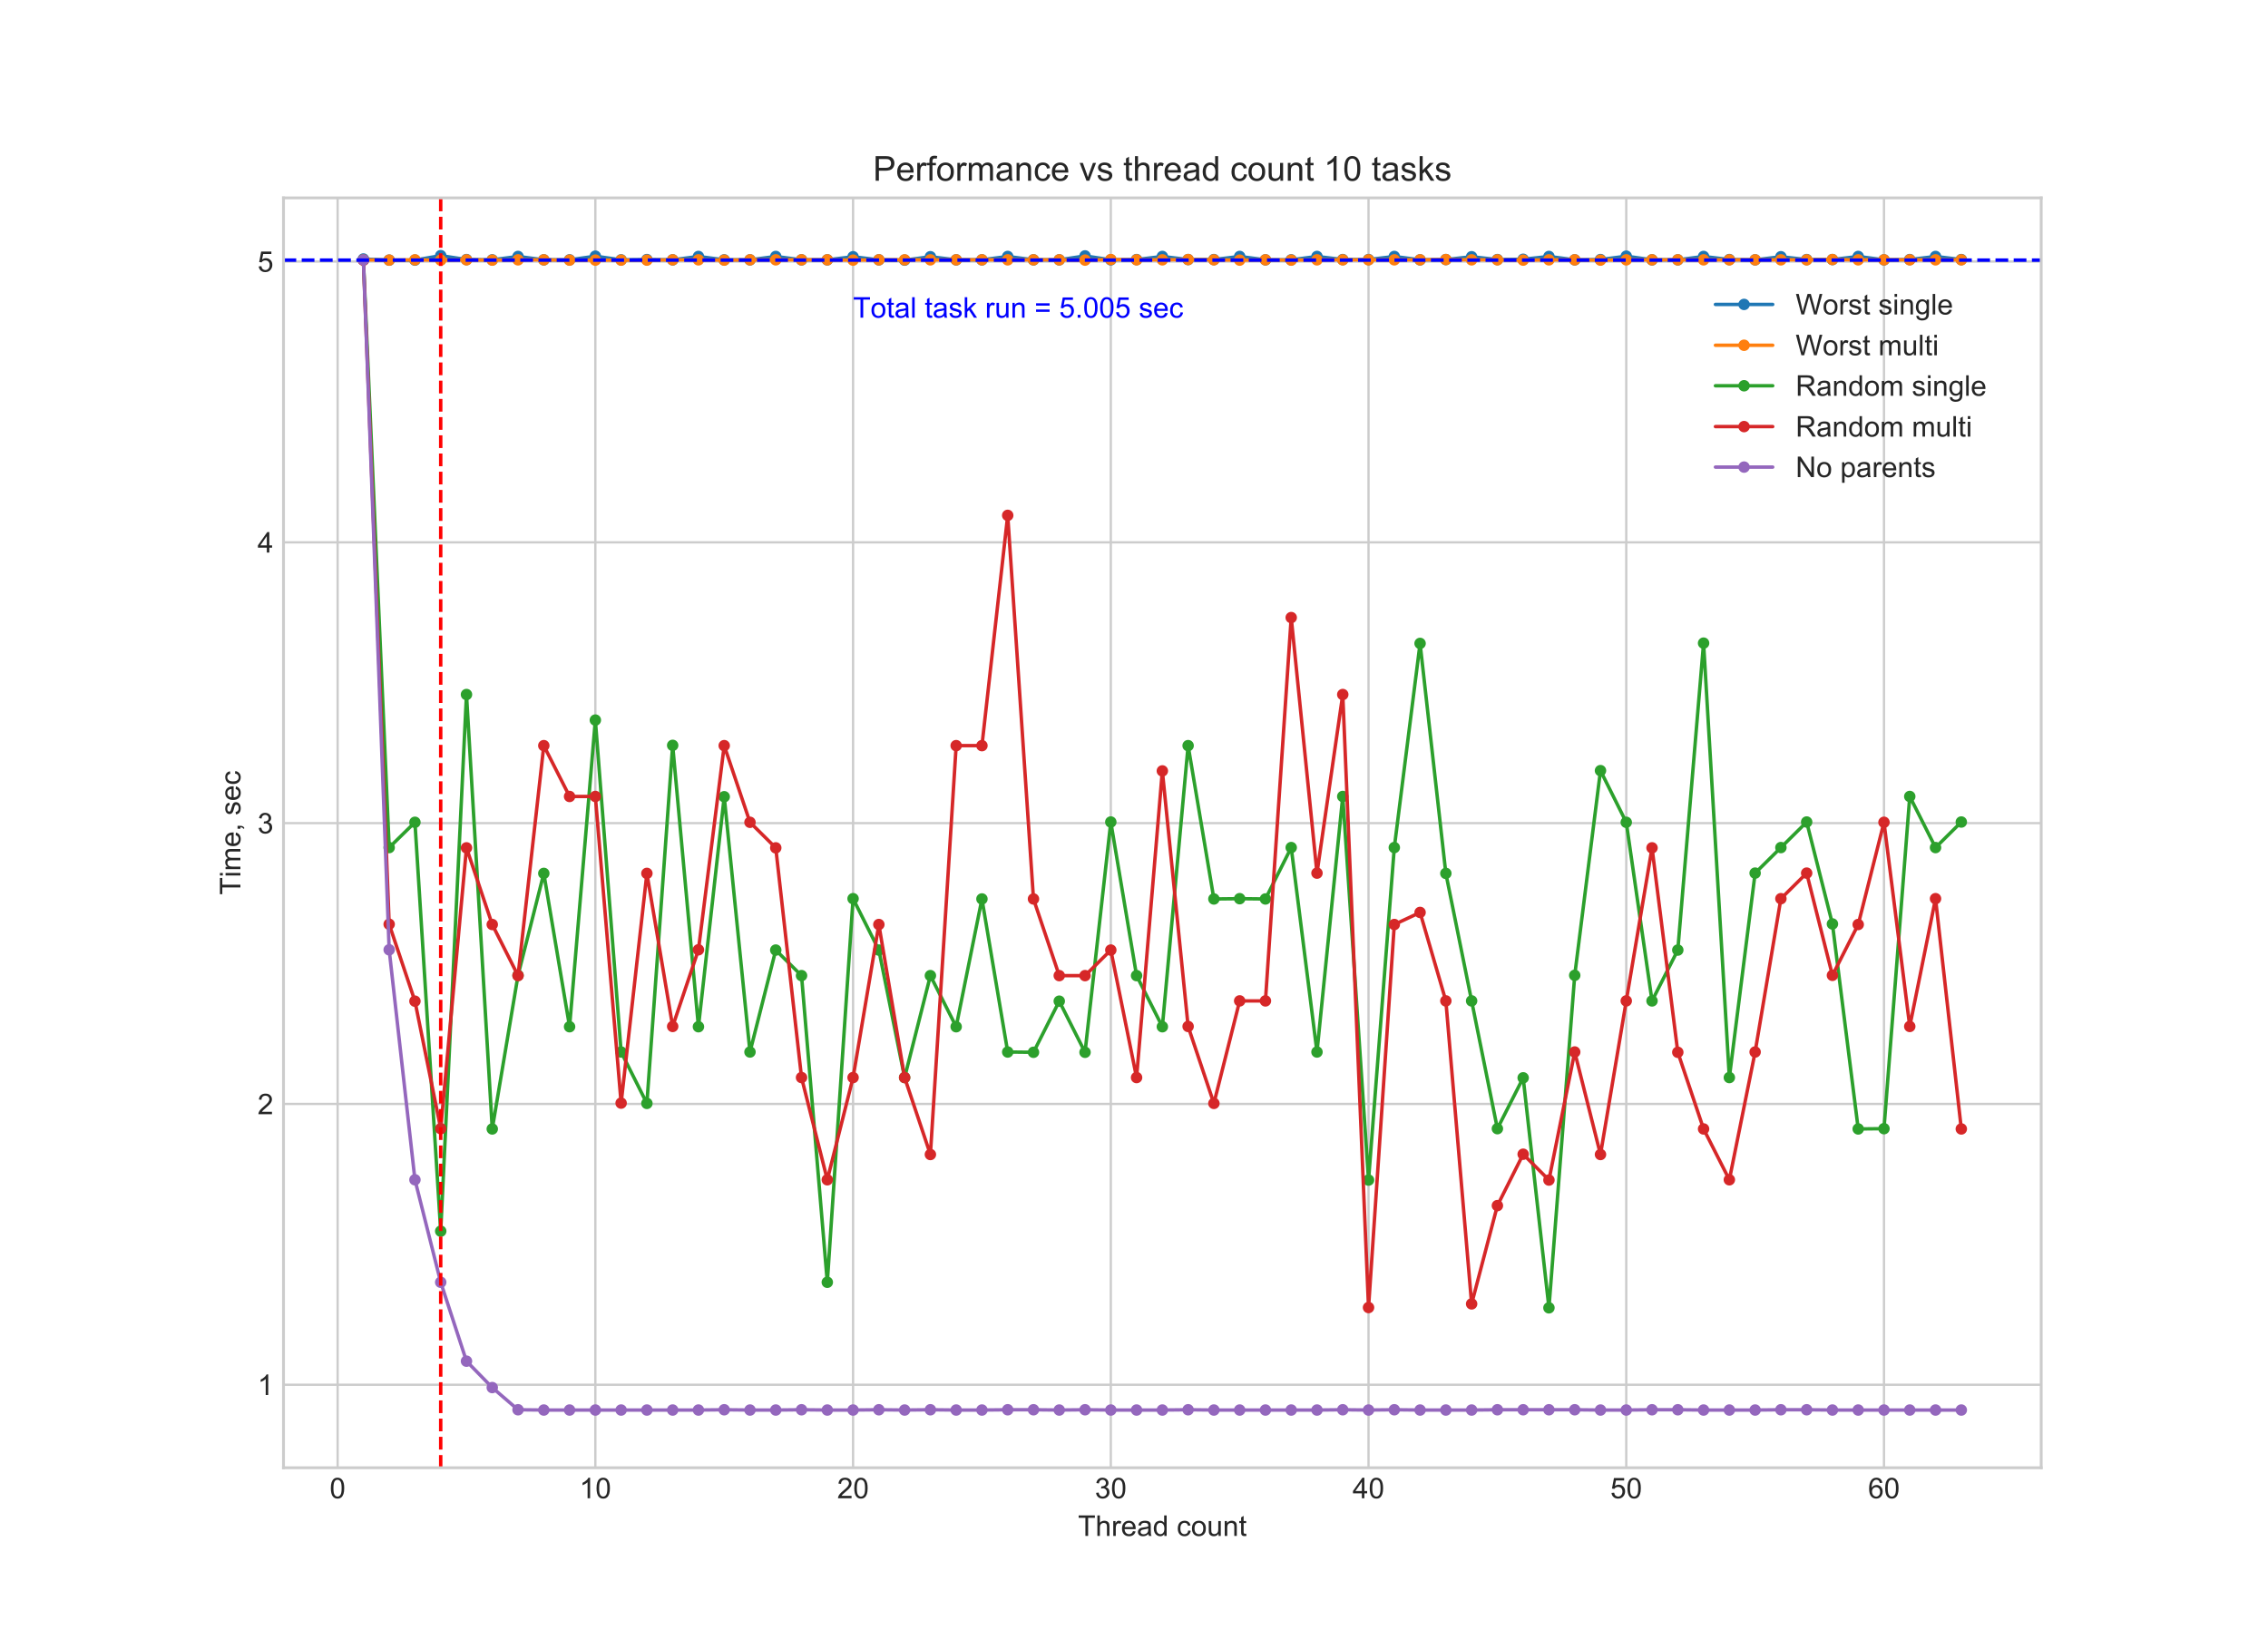 <?xml version="1.0" encoding="utf-8" standalone="no"?>
<!DOCTYPE svg PUBLIC "-//W3C//DTD SVG 1.1//EN"
  "http://www.w3.org/Graphics/SVG/1.1/DTD/svg11.dtd">
<!-- Created with matplotlib (https://matplotlib.org/) -->
<svg height="576pt" version="1.1" viewBox="0 0 792 576" width="792pt" xmlns="http://www.w3.org/2000/svg" xmlns:xlink="http://www.w3.org/1999/xlink">
 <defs>
  <style type="text/css">
*{stroke-linecap:butt;stroke-linejoin:round;}
  </style>
 </defs>
 <g id="figure_1">
  <g id="patch_1">
   <path d="M 0 576 
L 792 576 
L 792 0 
L 0 0 
z
" style="fill:#ffffff;"/>
  </g>
  <g id="axes_1">
   <g id="patch_2">
    <path d="M 99 512.64 
L 712.8 512.64 
L 712.8 69.12 
L 99 69.12 
z
" style="fill:#ffffff;"/>
   </g>
   <g id="matplotlib.axis_1">
    <g id="xtick_1">
     <g id="line2d_1">
      <path clip-path="url(#pe1c8d0b711)" d="M 117.9 512.64 
L 117.9 69.12 
" style="fill:none;stroke:#cccccc;stroke-linecap:round;stroke-width:0.8;"/>
     </g>
     <g id="line2d_2"/>
     <g id="text_1">
      <!-- 0 -->
      <defs>
       <path d="M 4.156 35.297 
Q 4.156 48 6.766 55.734 
Q 9.375 63.484 14.516 67.672 
Q 19.672 71.875 27.484 71.875 
Q 33.25 71.875 37.594 69.547 
Q 41.938 67.234 44.766 62.859 
Q 47.609 58.5 49.219 52.219 
Q 50.828 45.953 50.828 35.297 
Q 50.828 22.703 48.234 14.969 
Q 45.656 7.234 40.5 3 
Q 35.359 -1.219 27.484 -1.219 
Q 17.141 -1.219 11.234 6.203 
Q 4.156 15.141 4.156 35.297 
z
M 13.188 35.297 
Q 13.188 17.672 17.312 11.828 
Q 21.438 6 27.484 6 
Q 33.547 6 37.672 11.859 
Q 41.797 17.719 41.797 35.297 
Q 41.797 52.984 37.672 58.781 
Q 33.547 64.594 27.391 64.594 
Q 21.344 64.594 17.719 59.469 
Q 13.188 52.938 13.188 35.297 
z
" id="ArialMT-48"/>
      </defs>
      <g style="fill:#262626;" transform="translate(115.12 523.298)scale(0.1 -0.1)">
       <use xlink:href="#ArialMT-48"/>
      </g>
     </g>
    </g>
    <g id="xtick_2">
     <g id="line2d_3">
      <path clip-path="url(#pe1c8d0b711)" d="M 207.9 512.64 
L 207.9 69.12 
" style="fill:none;stroke:#cccccc;stroke-linecap:round;stroke-width:0.8;"/>
     </g>
     <g id="line2d_4"/>
     <g id="text_2">
      <!-- 10 -->
      <defs>
       <path d="M 37.25 0 
L 28.469 0 
L 28.469 56 
Q 25.297 52.984 20.141 49.953 
Q 14.984 46.922 10.891 45.406 
L 10.891 53.906 
Q 18.266 57.375 23.781 62.297 
Q 29.297 67.234 31.594 71.875 
L 37.25 71.875 
z
" id="ArialMT-49"/>
      </defs>
      <g style="fill:#262626;" transform="translate(202.339 523.298)scale(0.1 -0.1)">
       <use xlink:href="#ArialMT-49"/>
       <use x="55.615" xlink:href="#ArialMT-48"/>
      </g>
     </g>
    </g>
    <g id="xtick_3">
     <g id="line2d_5">
      <path clip-path="url(#pe1c8d0b711)" d="M 297.9 512.64 
L 297.9 69.12 
" style="fill:none;stroke:#cccccc;stroke-linecap:round;stroke-width:0.8;"/>
     </g>
     <g id="line2d_6"/>
     <g id="text_3">
      <!-- 20 -->
      <defs>
       <path d="M 50.344 8.453 
L 50.344 0 
L 3.031 0 
Q 2.938 3.172 4.047 6.109 
Q 5.859 10.938 9.828 15.625 
Q 13.812 20.312 21.344 26.469 
Q 33.016 36.031 37.109 41.625 
Q 41.219 47.219 41.219 52.203 
Q 41.219 57.422 37.469 61 
Q 33.734 64.594 27.734 64.594 
Q 21.391 64.594 17.578 60.781 
Q 13.766 56.984 13.719 50.25 
L 4.688 51.172 
Q 5.609 61.281 11.656 66.578 
Q 17.719 71.875 27.938 71.875 
Q 38.234 71.875 44.234 66.156 
Q 50.25 60.453 50.25 52 
Q 50.25 47.703 48.484 43.547 
Q 46.734 39.406 42.656 34.812 
Q 38.578 30.219 29.109 22.219 
Q 21.188 15.578 18.938 13.203 
Q 16.703 10.844 15.234 8.453 
z
" id="ArialMT-50"/>
      </defs>
      <g style="fill:#262626;" transform="translate(292.339 523.298)scale(0.1 -0.1)">
       <use xlink:href="#ArialMT-50"/>
       <use x="55.615" xlink:href="#ArialMT-48"/>
      </g>
     </g>
    </g>
    <g id="xtick_4">
     <g id="line2d_7">
      <path clip-path="url(#pe1c8d0b711)" d="M 387.9 512.64 
L 387.9 69.12 
" style="fill:none;stroke:#cccccc;stroke-linecap:round;stroke-width:0.8;"/>
     </g>
     <g id="line2d_8"/>
     <g id="text_4">
      <!-- 30 -->
      <defs>
       <path d="M 4.203 18.891 
L 12.984 20.062 
Q 14.5 12.594 18.141 9.297 
Q 21.781 6 27 6 
Q 33.203 6 37.469 10.297 
Q 41.75 14.594 41.75 20.953 
Q 41.75 27 37.797 30.922 
Q 33.844 34.859 27.734 34.859 
Q 25.25 34.859 21.531 33.891 
L 22.516 41.609 
Q 23.391 41.5 23.922 41.5 
Q 29.547 41.5 34.031 44.422 
Q 38.531 47.359 38.531 53.469 
Q 38.531 58.297 35.25 61.469 
Q 31.984 64.656 26.812 64.656 
Q 21.688 64.656 18.266 61.422 
Q 14.844 58.203 13.875 51.766 
L 5.078 53.328 
Q 6.688 62.156 12.391 67.016 
Q 18.109 71.875 26.609 71.875 
Q 32.469 71.875 37.391 69.359 
Q 42.328 66.844 44.938 62.5 
Q 47.562 58.156 47.562 53.266 
Q 47.562 48.641 45.062 44.828 
Q 42.578 41.016 37.703 38.766 
Q 44.047 37.312 47.562 32.688 
Q 51.078 28.078 51.078 21.141 
Q 51.078 11.766 44.234 5.25 
Q 37.406 -1.266 26.953 -1.266 
Q 17.531 -1.266 11.297 4.344 
Q 5.078 9.969 4.203 18.891 
z
" id="ArialMT-51"/>
      </defs>
      <g style="fill:#262626;" transform="translate(382.339 523.298)scale(0.1 -0.1)">
       <use xlink:href="#ArialMT-51"/>
       <use x="55.615" xlink:href="#ArialMT-48"/>
      </g>
     </g>
    </g>
    <g id="xtick_5">
     <g id="line2d_9">
      <path clip-path="url(#pe1c8d0b711)" d="M 477.9 512.64 
L 477.9 69.12 
" style="fill:none;stroke:#cccccc;stroke-linecap:round;stroke-width:0.8;"/>
     </g>
     <g id="line2d_10"/>
     <g id="text_5">
      <!-- 40 -->
      <defs>
       <path d="M 32.328 0 
L 32.328 17.141 
L 1.266 17.141 
L 1.266 25.203 
L 33.938 71.578 
L 41.109 71.578 
L 41.109 25.203 
L 50.781 25.203 
L 50.781 17.141 
L 41.109 17.141 
L 41.109 0 
z
M 32.328 25.203 
L 32.328 57.469 
L 9.906 25.203 
z
" id="ArialMT-52"/>
      </defs>
      <g style="fill:#262626;" transform="translate(472.339 523.298)scale(0.1 -0.1)">
       <use xlink:href="#ArialMT-52"/>
       <use x="55.615" xlink:href="#ArialMT-48"/>
      </g>
     </g>
    </g>
    <g id="xtick_6">
     <g id="line2d_11">
      <path clip-path="url(#pe1c8d0b711)" d="M 567.9 512.64 
L 567.9 69.12 
" style="fill:none;stroke:#cccccc;stroke-linecap:round;stroke-width:0.8;"/>
     </g>
     <g id="line2d_12"/>
     <g id="text_6">
      <!-- 50 -->
      <defs>
       <path d="M 4.156 18.75 
L 13.375 19.531 
Q 14.406 12.797 18.141 9.391 
Q 21.875 6 27.156 6 
Q 33.5 6 37.891 10.781 
Q 42.281 15.578 42.281 23.484 
Q 42.281 31 38.062 35.344 
Q 33.844 39.703 27 39.703 
Q 22.75 39.703 19.328 37.766 
Q 15.922 35.844 13.969 32.766 
L 5.719 33.844 
L 12.641 70.609 
L 48.25 70.609 
L 48.25 62.203 
L 19.672 62.203 
L 15.828 42.969 
Q 22.266 47.469 29.344 47.469 
Q 38.719 47.469 45.156 40.969 
Q 51.609 34.469 51.609 24.266 
Q 51.609 14.547 45.953 7.469 
Q 39.062 -1.219 27.156 -1.219 
Q 17.391 -1.219 11.203 4.25 
Q 5.031 9.719 4.156 18.75 
z
" id="ArialMT-53"/>
      </defs>
      <g style="fill:#262626;" transform="translate(562.339 523.298)scale(0.1 -0.1)">
       <use xlink:href="#ArialMT-53"/>
       <use x="55.615" xlink:href="#ArialMT-48"/>
      </g>
     </g>
    </g>
    <g id="xtick_7">
     <g id="line2d_13">
      <path clip-path="url(#pe1c8d0b711)" d="M 657.9 512.64 
L 657.9 69.12 
" style="fill:none;stroke:#cccccc;stroke-linecap:round;stroke-width:0.8;"/>
     </g>
     <g id="line2d_14"/>
     <g id="text_7">
      <!-- 60 -->
      <defs>
       <path d="M 49.75 54.047 
L 41.016 53.375 
Q 39.844 58.547 37.703 60.891 
Q 34.125 64.656 28.906 64.656 
Q 24.703 64.656 21.531 62.312 
Q 17.391 59.281 14.984 53.469 
Q 12.594 47.656 12.5 36.922 
Q 15.672 41.75 20.266 44.094 
Q 24.859 46.438 29.891 46.438 
Q 38.672 46.438 44.844 39.969 
Q 51.031 33.5 51.031 23.25 
Q 51.031 16.5 48.125 10.719 
Q 45.219 4.938 40.141 1.859 
Q 35.062 -1.219 28.609 -1.219 
Q 17.625 -1.219 10.688 6.859 
Q 3.766 14.938 3.766 33.5 
Q 3.766 54.25 11.422 63.672 
Q 18.109 71.875 29.438 71.875 
Q 37.891 71.875 43.281 67.141 
Q 48.688 62.406 49.75 54.047 
z
M 13.875 23.188 
Q 13.875 18.656 15.797 14.5 
Q 17.719 10.359 21.188 8.172 
Q 24.656 6 28.469 6 
Q 34.031 6 38.031 10.484 
Q 42.047 14.984 42.047 22.703 
Q 42.047 30.125 38.078 34.391 
Q 34.125 38.672 28.125 38.672 
Q 22.172 38.672 18.016 34.391 
Q 13.875 30.125 13.875 23.188 
z
" id="ArialMT-54"/>
      </defs>
      <g style="fill:#262626;" transform="translate(652.339 523.298)scale(0.1 -0.1)">
       <use xlink:href="#ArialMT-54"/>
       <use x="55.615" xlink:href="#ArialMT-48"/>
      </g>
     </g>
    </g>
    <g id="text_8">
     <!-- Thread count -->
     <defs>
      <path d="M 25.922 0 
L 25.922 63.141 
L 2.344 63.141 
L 2.344 71.578 
L 59.078 71.578 
L 59.078 63.141 
L 35.406 63.141 
L 35.406 0 
z
" id="ArialMT-84"/>
      <path d="M 6.594 0 
L 6.594 71.578 
L 15.375 71.578 
L 15.375 45.906 
Q 21.531 53.031 30.906 53.031 
Q 36.672 53.031 40.922 50.75 
Q 45.172 48.484 47 44.484 
Q 48.828 40.484 48.828 32.859 
L 48.828 0 
L 40.047 0 
L 40.047 32.859 
Q 40.047 39.453 37.188 42.453 
Q 34.328 45.453 29.109 45.453 
Q 25.203 45.453 21.75 43.422 
Q 18.312 41.406 16.844 37.938 
Q 15.375 34.469 15.375 28.375 
L 15.375 0 
z
" id="ArialMT-104"/>
      <path d="M 6.5 0 
L 6.5 51.859 
L 14.406 51.859 
L 14.406 44 
Q 17.438 49.516 20 51.266 
Q 22.562 53.031 25.641 53.031 
Q 30.078 53.031 34.672 50.203 
L 31.641 42.047 
Q 28.422 43.953 25.203 43.953 
Q 22.312 43.953 20.016 42.219 
Q 17.719 40.484 16.75 37.406 
Q 15.281 32.719 15.281 27.156 
L 15.281 0 
z
" id="ArialMT-114"/>
      <path d="M 42.094 16.703 
L 51.172 15.578 
Q 49.031 7.625 43.219 3.219 
Q 37.406 -1.172 28.375 -1.172 
Q 17 -1.172 10.328 5.828 
Q 3.656 12.844 3.656 25.484 
Q 3.656 38.578 10.391 45.797 
Q 17.141 53.031 27.875 53.031 
Q 38.281 53.031 44.875 45.953 
Q 51.469 38.875 51.469 26.031 
Q 51.469 25.25 51.422 23.688 
L 12.75 23.688 
Q 13.234 15.141 17.578 10.594 
Q 21.922 6.062 28.422 6.062 
Q 33.25 6.062 36.672 8.594 
Q 40.094 11.141 42.094 16.703 
z
M 13.234 30.906 
L 42.188 30.906 
Q 41.609 37.453 38.875 40.719 
Q 34.672 45.797 27.984 45.797 
Q 21.922 45.797 17.797 41.75 
Q 13.672 37.703 13.234 30.906 
z
" id="ArialMT-101"/>
      <path d="M 40.438 6.391 
Q 35.547 2.25 31.031 0.531 
Q 26.516 -1.172 21.344 -1.172 
Q 12.797 -1.172 8.203 3 
Q 3.609 7.172 3.609 13.672 
Q 3.609 17.484 5.344 20.625 
Q 7.078 23.781 9.891 25.688 
Q 12.703 27.594 16.219 28.562 
Q 18.797 29.25 24.031 29.891 
Q 34.672 31.156 39.703 32.906 
Q 39.75 34.719 39.75 35.203 
Q 39.75 40.578 37.25 42.781 
Q 33.891 45.75 27.25 45.75 
Q 21.047 45.75 18.094 43.578 
Q 15.141 41.406 13.719 35.891 
L 5.125 37.062 
Q 6.297 42.578 8.984 45.969 
Q 11.672 49.359 16.75 51.188 
Q 21.828 53.031 28.516 53.031 
Q 35.156 53.031 39.297 51.469 
Q 43.453 49.906 45.406 47.531 
Q 47.359 45.172 48.141 41.547 
Q 48.578 39.312 48.578 33.453 
L 48.578 21.734 
Q 48.578 9.469 49.141 6.219 
Q 49.703 2.984 51.375 0 
L 42.188 0 
Q 40.828 2.734 40.438 6.391 
z
M 39.703 26.031 
Q 34.906 24.078 25.344 22.703 
Q 19.922 21.922 17.672 20.938 
Q 15.438 19.969 14.203 18.094 
Q 12.984 16.219 12.984 13.922 
Q 12.984 10.406 15.641 8.062 
Q 18.312 5.719 23.438 5.719 
Q 28.516 5.719 32.469 7.938 
Q 36.422 10.156 38.281 14.016 
Q 39.703 17 39.703 22.797 
z
" id="ArialMT-97"/>
      <path d="M 40.234 0 
L 40.234 6.547 
Q 35.297 -1.172 25.734 -1.172 
Q 19.531 -1.172 14.328 2.25 
Q 9.125 5.672 6.266 11.797 
Q 3.422 17.922 3.422 25.875 
Q 3.422 33.641 6 39.969 
Q 8.594 46.297 13.766 49.656 
Q 18.953 53.031 25.344 53.031 
Q 30.031 53.031 33.688 51.047 
Q 37.359 49.078 39.656 45.906 
L 39.656 71.578 
L 48.391 71.578 
L 48.391 0 
z
M 12.453 25.875 
Q 12.453 15.922 16.641 10.984 
Q 20.844 6.062 26.562 6.062 
Q 32.328 6.062 36.344 10.766 
Q 40.375 15.484 40.375 25.141 
Q 40.375 35.797 36.266 40.766 
Q 32.172 45.75 26.172 45.75 
Q 20.312 45.75 16.375 40.969 
Q 12.453 36.188 12.453 25.875 
z
" id="ArialMT-100"/>
      <path id="ArialMT-32"/>
      <path d="M 40.438 19 
L 49.078 17.875 
Q 47.656 8.938 41.812 3.875 
Q 35.984 -1.172 27.484 -1.172 
Q 16.844 -1.172 10.375 5.781 
Q 3.906 12.75 3.906 25.734 
Q 3.906 34.125 6.688 40.422 
Q 9.469 46.734 15.156 49.875 
Q 20.844 53.031 27.547 53.031 
Q 35.984 53.031 41.359 48.75 
Q 46.734 44.484 48.25 36.625 
L 39.703 35.297 
Q 38.484 40.531 35.375 43.156 
Q 32.281 45.797 27.875 45.797 
Q 21.234 45.797 17.078 41.031 
Q 12.938 36.281 12.938 25.984 
Q 12.938 15.531 16.938 10.797 
Q 20.953 6.062 27.391 6.062 
Q 32.562 6.062 36.031 9.234 
Q 39.5 12.406 40.438 19 
z
" id="ArialMT-99"/>
      <path d="M 3.328 25.922 
Q 3.328 40.328 11.328 47.266 
Q 18.016 53.031 27.641 53.031 
Q 38.328 53.031 45.109 46.016 
Q 51.906 39.016 51.906 26.656 
Q 51.906 16.656 48.906 10.906 
Q 45.906 5.172 40.156 2 
Q 34.422 -1.172 27.641 -1.172 
Q 16.75 -1.172 10.031 5.812 
Q 3.328 12.797 3.328 25.922 
z
M 12.359 25.922 
Q 12.359 15.969 16.703 11.016 
Q 21.047 6.062 27.641 6.062 
Q 34.188 6.062 38.531 11.031 
Q 42.875 16.016 42.875 26.219 
Q 42.875 35.844 38.5 40.797 
Q 34.125 45.75 27.641 45.75 
Q 21.047 45.75 16.703 40.812 
Q 12.359 35.891 12.359 25.922 
z
" id="ArialMT-111"/>
      <path d="M 40.578 0 
L 40.578 7.625 
Q 34.516 -1.172 24.125 -1.172 
Q 19.531 -1.172 15.547 0.578 
Q 11.578 2.344 9.641 5 
Q 7.719 7.672 6.938 11.531 
Q 6.391 14.109 6.391 19.734 
L 6.391 51.859 
L 15.188 51.859 
L 15.188 23.094 
Q 15.188 16.219 15.719 13.812 
Q 16.547 10.359 19.234 8.375 
Q 21.922 6.391 25.875 6.391 
Q 29.828 6.391 33.297 8.422 
Q 36.766 10.453 38.203 13.938 
Q 39.656 17.438 39.656 24.078 
L 39.656 51.859 
L 48.438 51.859 
L 48.438 0 
z
" id="ArialMT-117"/>
      <path d="M 6.594 0 
L 6.594 51.859 
L 14.5 51.859 
L 14.5 44.484 
Q 20.219 53.031 31 53.031 
Q 35.688 53.031 39.625 51.344 
Q 43.562 49.656 45.516 46.922 
Q 47.469 44.188 48.25 40.438 
Q 48.734 37.984 48.734 31.891 
L 48.734 0 
L 39.938 0 
L 39.938 31.547 
Q 39.938 36.922 38.906 39.578 
Q 37.891 42.234 35.281 43.812 
Q 32.672 45.406 29.156 45.406 
Q 23.531 45.406 19.453 41.844 
Q 15.375 38.281 15.375 28.328 
L 15.375 0 
z
" id="ArialMT-110"/>
      <path d="M 25.781 7.859 
L 27.047 0.094 
Q 23.344 -0.688 20.406 -0.688 
Q 15.625 -0.688 12.984 0.828 
Q 10.359 2.344 9.281 4.812 
Q 8.203 7.281 8.203 15.188 
L 8.203 45.016 
L 1.766 45.016 
L 1.766 51.859 
L 8.203 51.859 
L 8.203 64.703 
L 16.938 69.969 
L 16.938 51.859 
L 25.781 51.859 
L 25.781 45.016 
L 16.938 45.016 
L 16.938 14.703 
Q 16.938 10.938 17.406 9.859 
Q 17.875 8.797 18.922 8.156 
Q 19.969 7.516 21.922 7.516 
Q 23.391 7.516 25.781 7.859 
z
" id="ArialMT-116"/>
     </defs>
     <g style="fill:#262626;" transform="translate(376.44 536.443)scale(0.1 -0.1)">
      <use xlink:href="#ArialMT-84"/>
      <use x="61.084" xlink:href="#ArialMT-104"/>
      <use x="116.699" xlink:href="#ArialMT-114"/>
      <use x="150" xlink:href="#ArialMT-101"/>
      <use x="205.615" xlink:href="#ArialMT-97"/>
      <use x="261.23" xlink:href="#ArialMT-100"/>
      <use x="316.846" xlink:href="#ArialMT-32"/>
      <use x="344.629" xlink:href="#ArialMT-99"/>
      <use x="394.629" xlink:href="#ArialMT-111"/>
      <use x="450.244" xlink:href="#ArialMT-117"/>
      <use x="505.859" xlink:href="#ArialMT-110"/>
      <use x="561.475" xlink:href="#ArialMT-116"/>
     </g>
    </g>
   </g>
   <g id="matplotlib.axis_2">
    <g id="ytick_1">
     <g id="line2d_15">
      <path clip-path="url(#pe1c8d0b711)" d="M 99 483.653 
L 712.8 483.653 
" style="fill:none;stroke:#cccccc;stroke-linecap:round;stroke-width:0.8;"/>
     </g>
     <g id="line2d_16"/>
     <g id="text_9">
      <!-- 1 -->
      <g style="fill:#262626;" transform="translate(89.939 487.232)scale(0.1 -0.1)">
       <use xlink:href="#ArialMT-49"/>
      </g>
     </g>
    </g>
    <g id="ytick_2">
     <g id="line2d_17">
      <path clip-path="url(#pe1c8d0b711)" d="M 99 385.575 
L 712.8 385.575 
" style="fill:none;stroke:#cccccc;stroke-linecap:round;stroke-width:0.8;"/>
     </g>
     <g id="line2d_18"/>
     <g id="text_10">
      <!-- 2 -->
      <g style="fill:#262626;" transform="translate(89.939 389.154)scale(0.1 -0.1)">
       <use xlink:href="#ArialMT-50"/>
      </g>
     </g>
    </g>
    <g id="ytick_3">
     <g id="line2d_19">
      <path clip-path="url(#pe1c8d0b711)" d="M 99 287.496 
L 712.8 287.496 
" style="fill:none;stroke:#cccccc;stroke-linecap:round;stroke-width:0.8;"/>
     </g>
     <g id="line2d_20"/>
     <g id="text_11">
      <!-- 3 -->
      <g style="fill:#262626;" transform="translate(89.939 291.075)scale(0.1 -0.1)">
       <use xlink:href="#ArialMT-51"/>
      </g>
     </g>
    </g>
    <g id="ytick_4">
     <g id="line2d_21">
      <path clip-path="url(#pe1c8d0b711)" d="M 99 189.418 
L 712.8 189.418 
" style="fill:none;stroke:#cccccc;stroke-linecap:round;stroke-width:0.8;"/>
     </g>
     <g id="line2d_22"/>
     <g id="text_12">
      <!-- 4 -->
      <g style="fill:#262626;" transform="translate(89.939 192.997)scale(0.1 -0.1)">
       <use xlink:href="#ArialMT-52"/>
      </g>
     </g>
    </g>
    <g id="ytick_5">
     <g id="line2d_23">
      <path clip-path="url(#pe1c8d0b711)" d="M 99 91.34 
L 712.8 91.34 
" style="fill:none;stroke:#cccccc;stroke-linecap:round;stroke-width:0.8;"/>
     </g>
     <g id="line2d_24"/>
     <g id="text_13">
      <!-- 5 -->
      <g style="fill:#262626;" transform="translate(89.939 94.919)scale(0.1 -0.1)">
       <use xlink:href="#ArialMT-53"/>
      </g>
     </g>
    </g>
    <g id="text_14">
     <!-- Time, sec -->
     <defs>
      <path d="M 6.641 61.469 
L 6.641 71.578 
L 15.438 71.578 
L 15.438 61.469 
z
M 6.641 0 
L 6.641 51.859 
L 15.438 51.859 
L 15.438 0 
z
" id="ArialMT-105"/>
      <path d="M 6.594 0 
L 6.594 51.859 
L 14.453 51.859 
L 14.453 44.578 
Q 16.891 48.391 20.938 50.703 
Q 25 53.031 30.172 53.031 
Q 35.938 53.031 39.625 50.641 
Q 43.312 48.25 44.828 43.953 
Q 50.984 53.031 60.844 53.031 
Q 68.562 53.031 72.703 48.75 
Q 76.859 44.484 76.859 35.594 
L 76.859 0 
L 68.109 0 
L 68.109 32.672 
Q 68.109 37.938 67.25 40.25 
Q 66.406 42.578 64.156 43.984 
Q 61.922 45.406 58.891 45.406 
Q 53.422 45.406 49.797 41.766 
Q 46.188 38.141 46.188 30.125 
L 46.188 0 
L 37.406 0 
L 37.406 33.688 
Q 37.406 39.547 35.25 42.469 
Q 33.109 45.406 28.219 45.406 
Q 24.516 45.406 21.359 43.453 
Q 18.219 41.5 16.797 37.734 
Q 15.375 33.984 15.375 26.906 
L 15.375 0 
z
" id="ArialMT-109"/>
      <path d="M 8.891 0 
L 8.891 10.016 
L 18.891 10.016 
L 18.891 0 
Q 18.891 -5.516 16.938 -8.906 
Q 14.984 -12.312 10.75 -14.156 
L 8.297 -10.406 
Q 11.078 -9.188 12.391 -6.812 
Q 13.719 -4.438 13.875 0 
z
" id="ArialMT-44"/>
      <path d="M 3.078 15.484 
L 11.766 16.844 
Q 12.5 11.625 15.844 8.844 
Q 19.188 6.062 25.203 6.062 
Q 31.25 6.062 34.172 8.516 
Q 37.109 10.984 37.109 14.312 
Q 37.109 17.281 34.516 19 
Q 32.719 20.172 25.531 21.969 
Q 15.875 24.422 12.141 26.203 
Q 8.406 27.984 6.469 31.125 
Q 4.547 34.281 4.547 38.094 
Q 4.547 41.547 6.125 44.5 
Q 7.719 47.469 10.453 49.422 
Q 12.5 50.922 16.031 51.969 
Q 19.578 53.031 23.641 53.031 
Q 29.734 53.031 34.344 51.266 
Q 38.969 49.516 41.156 46.5 
Q 43.359 43.5 44.188 38.484 
L 35.594 37.312 
Q 35.016 41.312 32.203 43.547 
Q 29.391 45.797 24.266 45.797 
Q 18.219 45.797 15.625 43.797 
Q 13.031 41.797 13.031 39.109 
Q 13.031 37.406 14.109 36.031 
Q 15.188 34.625 17.484 33.688 
Q 18.797 33.203 25.25 31.453 
Q 34.578 28.953 38.25 27.359 
Q 41.938 25.781 44.031 22.75 
Q 46.141 19.734 46.141 15.234 
Q 46.141 10.844 43.578 6.953 
Q 41.016 3.078 36.172 0.953 
Q 31.344 -1.172 25.25 -1.172 
Q 15.141 -1.172 9.844 3.031 
Q 4.547 7.234 3.078 15.484 
z
" id="ArialMT-115"/>
     </defs>
     <g style="fill:#262626;" transform="translate(83.952 312.546)rotate(-90)scale(0.1 -0.1)">
      <use xlink:href="#ArialMT-84"/>
      <use x="61.037" xlink:href="#ArialMT-105"/>
      <use x="83.254" xlink:href="#ArialMT-109"/>
      <use x="166.555" xlink:href="#ArialMT-101"/>
      <use x="222.17" xlink:href="#ArialMT-44"/>
      <use x="249.953" xlink:href="#ArialMT-32"/>
      <use x="277.736" xlink:href="#ArialMT-115"/>
      <use x="327.736" xlink:href="#ArialMT-101"/>
      <use x="383.352" xlink:href="#ArialMT-99"/>
     </g>
    </g>
   </g>
   <g id="line2d_25">
    <path clip-path="url(#pe1c8d0b711)" d="M 126.9 90.457 
L 135.9 90.849 
L 144.9 90.849 
L 153.9 89.28 
L 162.9 90.653 
L 171.9 90.751 
L 180.9 89.574 
L 189.9 90.751 
L 198.9 90.751 
L 207.9 89.476 
L 216.9 90.751 
L 225.9 90.653 
L 234.9 90.751 
L 243.9 89.574 
L 252.9 90.751 
L 261.9 90.751 
L 270.9 89.574 
L 279.9 90.751 
L 288.9 90.751 
L 297.9 89.672 
L 306.9 90.751 
L 315.9 90.849 
L 324.9 89.672 
L 333.9 90.751 
L 342.9 90.751 
L 351.9 89.574 
L 360.9 90.751 
L 369.9 90.751 
L 378.9 89.378 
L 387.9 90.751 
L 396.9 90.653 
L 405.9 89.574 
L 414.9 90.653 
L 423.9 90.653 
L 432.9 89.574 
L 441.9 90.751 
L 450.9 90.751 
L 459.9 89.574 
L 468.9 90.653 
L 477.9 90.653 
L 486.9 89.574 
L 495.9 90.751 
L 504.9 90.653 
L 513.9 89.672 
L 522.9 90.653 
L 531.9 90.555 
L 540.9 89.574 
L 549.9 90.751 
L 558.9 90.653 
L 567.9 89.476 
L 576.9 90.751 
L 585.9 90.751 
L 594.9 89.574 
L 603.9 90.653 
L 612.9 90.751 
L 621.9 89.672 
L 630.9 90.653 
L 639.9 90.653 
L 648.9 89.574 
L 657.9 90.751 
L 666.9 90.653 
L 675.9 89.574 
L 684.9 90.653 
" style="fill:none;stroke:#1f77b4;stroke-linecap:round;stroke-width:1.2;"/>
    <defs>
     <path d="M 0 1.5 
C 0.398 1.5 0.779 1.342 1.061 1.061 
C 1.342 0.779 1.5 0.398 1.5 0 
C 1.5 -0.398 1.342 -0.779 1.061 -1.061 
C 0.779 -1.342 0.398 -1.5 0 -1.5 
C -0.398 -1.5 -0.779 -1.342 -1.061 -1.061 
C -1.342 -0.779 -1.5 -0.398 -1.5 0 
C -1.5 0.398 -1.342 0.779 -1.061 1.061 
C -0.779 1.342 -0.398 1.5 0 1.5 
z
" id="m3ac8e3a61d" style="stroke:#1f77b4;"/>
    </defs>
    <g clip-path="url(#pe1c8d0b711)">
     <use style="fill:#1f77b4;stroke:#1f77b4;" x="126.9" xlink:href="#m3ac8e3a61d" y="90.457"/>
     <use style="fill:#1f77b4;stroke:#1f77b4;" x="135.9" xlink:href="#m3ac8e3a61d" y="90.849"/>
     <use style="fill:#1f77b4;stroke:#1f77b4;" x="144.9" xlink:href="#m3ac8e3a61d" y="90.849"/>
     <use style="fill:#1f77b4;stroke:#1f77b4;" x="153.9" xlink:href="#m3ac8e3a61d" y="89.28"/>
     <use style="fill:#1f77b4;stroke:#1f77b4;" x="162.9" xlink:href="#m3ac8e3a61d" y="90.653"/>
     <use style="fill:#1f77b4;stroke:#1f77b4;" x="171.9" xlink:href="#m3ac8e3a61d" y="90.751"/>
     <use style="fill:#1f77b4;stroke:#1f77b4;" x="180.9" xlink:href="#m3ac8e3a61d" y="89.574"/>
     <use style="fill:#1f77b4;stroke:#1f77b4;" x="189.9" xlink:href="#m3ac8e3a61d" y="90.751"/>
     <use style="fill:#1f77b4;stroke:#1f77b4;" x="198.9" xlink:href="#m3ac8e3a61d" y="90.751"/>
     <use style="fill:#1f77b4;stroke:#1f77b4;" x="207.9" xlink:href="#m3ac8e3a61d" y="89.476"/>
     <use style="fill:#1f77b4;stroke:#1f77b4;" x="216.9" xlink:href="#m3ac8e3a61d" y="90.751"/>
     <use style="fill:#1f77b4;stroke:#1f77b4;" x="225.9" xlink:href="#m3ac8e3a61d" y="90.653"/>
     <use style="fill:#1f77b4;stroke:#1f77b4;" x="234.9" xlink:href="#m3ac8e3a61d" y="90.751"/>
     <use style="fill:#1f77b4;stroke:#1f77b4;" x="243.9" xlink:href="#m3ac8e3a61d" y="89.574"/>
     <use style="fill:#1f77b4;stroke:#1f77b4;" x="252.9" xlink:href="#m3ac8e3a61d" y="90.751"/>
     <use style="fill:#1f77b4;stroke:#1f77b4;" x="261.9" xlink:href="#m3ac8e3a61d" y="90.751"/>
     <use style="fill:#1f77b4;stroke:#1f77b4;" x="270.9" xlink:href="#m3ac8e3a61d" y="89.574"/>
     <use style="fill:#1f77b4;stroke:#1f77b4;" x="279.9" xlink:href="#m3ac8e3a61d" y="90.751"/>
     <use style="fill:#1f77b4;stroke:#1f77b4;" x="288.9" xlink:href="#m3ac8e3a61d" y="90.751"/>
     <use style="fill:#1f77b4;stroke:#1f77b4;" x="297.9" xlink:href="#m3ac8e3a61d" y="89.672"/>
     <use style="fill:#1f77b4;stroke:#1f77b4;" x="306.9" xlink:href="#m3ac8e3a61d" y="90.751"/>
     <use style="fill:#1f77b4;stroke:#1f77b4;" x="315.9" xlink:href="#m3ac8e3a61d" y="90.849"/>
     <use style="fill:#1f77b4;stroke:#1f77b4;" x="324.9" xlink:href="#m3ac8e3a61d" y="89.672"/>
     <use style="fill:#1f77b4;stroke:#1f77b4;" x="333.9" xlink:href="#m3ac8e3a61d" y="90.751"/>
     <use style="fill:#1f77b4;stroke:#1f77b4;" x="342.9" xlink:href="#m3ac8e3a61d" y="90.751"/>
     <use style="fill:#1f77b4;stroke:#1f77b4;" x="351.9" xlink:href="#m3ac8e3a61d" y="89.574"/>
     <use style="fill:#1f77b4;stroke:#1f77b4;" x="360.9" xlink:href="#m3ac8e3a61d" y="90.751"/>
     <use style="fill:#1f77b4;stroke:#1f77b4;" x="369.9" xlink:href="#m3ac8e3a61d" y="90.751"/>
     <use style="fill:#1f77b4;stroke:#1f77b4;" x="378.9" xlink:href="#m3ac8e3a61d" y="89.378"/>
     <use style="fill:#1f77b4;stroke:#1f77b4;" x="387.9" xlink:href="#m3ac8e3a61d" y="90.751"/>
     <use style="fill:#1f77b4;stroke:#1f77b4;" x="396.9" xlink:href="#m3ac8e3a61d" y="90.653"/>
     <use style="fill:#1f77b4;stroke:#1f77b4;" x="405.9" xlink:href="#m3ac8e3a61d" y="89.574"/>
     <use style="fill:#1f77b4;stroke:#1f77b4;" x="414.9" xlink:href="#m3ac8e3a61d" y="90.653"/>
     <use style="fill:#1f77b4;stroke:#1f77b4;" x="423.9" xlink:href="#m3ac8e3a61d" y="90.653"/>
     <use style="fill:#1f77b4;stroke:#1f77b4;" x="432.9" xlink:href="#m3ac8e3a61d" y="89.574"/>
     <use style="fill:#1f77b4;stroke:#1f77b4;" x="441.9" xlink:href="#m3ac8e3a61d" y="90.751"/>
     <use style="fill:#1f77b4;stroke:#1f77b4;" x="450.9" xlink:href="#m3ac8e3a61d" y="90.751"/>
     <use style="fill:#1f77b4;stroke:#1f77b4;" x="459.9" xlink:href="#m3ac8e3a61d" y="89.574"/>
     <use style="fill:#1f77b4;stroke:#1f77b4;" x="468.9" xlink:href="#m3ac8e3a61d" y="90.653"/>
     <use style="fill:#1f77b4;stroke:#1f77b4;" x="477.9" xlink:href="#m3ac8e3a61d" y="90.653"/>
     <use style="fill:#1f77b4;stroke:#1f77b4;" x="486.9" xlink:href="#m3ac8e3a61d" y="89.574"/>
     <use style="fill:#1f77b4;stroke:#1f77b4;" x="495.9" xlink:href="#m3ac8e3a61d" y="90.751"/>
     <use style="fill:#1f77b4;stroke:#1f77b4;" x="504.9" xlink:href="#m3ac8e3a61d" y="90.653"/>
     <use style="fill:#1f77b4;stroke:#1f77b4;" x="513.9" xlink:href="#m3ac8e3a61d" y="89.672"/>
     <use style="fill:#1f77b4;stroke:#1f77b4;" x="522.9" xlink:href="#m3ac8e3a61d" y="90.653"/>
     <use style="fill:#1f77b4;stroke:#1f77b4;" x="531.9" xlink:href="#m3ac8e3a61d" y="90.555"/>
     <use style="fill:#1f77b4;stroke:#1f77b4;" x="540.9" xlink:href="#m3ac8e3a61d" y="89.574"/>
     <use style="fill:#1f77b4;stroke:#1f77b4;" x="549.9" xlink:href="#m3ac8e3a61d" y="90.751"/>
     <use style="fill:#1f77b4;stroke:#1f77b4;" x="558.9" xlink:href="#m3ac8e3a61d" y="90.653"/>
     <use style="fill:#1f77b4;stroke:#1f77b4;" x="567.9" xlink:href="#m3ac8e3a61d" y="89.476"/>
     <use style="fill:#1f77b4;stroke:#1f77b4;" x="576.9" xlink:href="#m3ac8e3a61d" y="90.751"/>
     <use style="fill:#1f77b4;stroke:#1f77b4;" x="585.9" xlink:href="#m3ac8e3a61d" y="90.751"/>
     <use style="fill:#1f77b4;stroke:#1f77b4;" x="594.9" xlink:href="#m3ac8e3a61d" y="89.574"/>
     <use style="fill:#1f77b4;stroke:#1f77b4;" x="603.9" xlink:href="#m3ac8e3a61d" y="90.653"/>
     <use style="fill:#1f77b4;stroke:#1f77b4;" x="612.9" xlink:href="#m3ac8e3a61d" y="90.751"/>
     <use style="fill:#1f77b4;stroke:#1f77b4;" x="621.9" xlink:href="#m3ac8e3a61d" y="89.672"/>
     <use style="fill:#1f77b4;stroke:#1f77b4;" x="630.9" xlink:href="#m3ac8e3a61d" y="90.653"/>
     <use style="fill:#1f77b4;stroke:#1f77b4;" x="639.9" xlink:href="#m3ac8e3a61d" y="90.653"/>
     <use style="fill:#1f77b4;stroke:#1f77b4;" x="648.9" xlink:href="#m3ac8e3a61d" y="89.574"/>
     <use style="fill:#1f77b4;stroke:#1f77b4;" x="657.9" xlink:href="#m3ac8e3a61d" y="90.751"/>
     <use style="fill:#1f77b4;stroke:#1f77b4;" x="666.9" xlink:href="#m3ac8e3a61d" y="90.653"/>
     <use style="fill:#1f77b4;stroke:#1f77b4;" x="675.9" xlink:href="#m3ac8e3a61d" y="89.574"/>
     <use style="fill:#1f77b4;stroke:#1f77b4;" x="684.9" xlink:href="#m3ac8e3a61d" y="90.653"/>
    </g>
   </g>
   <g id="line2d_26">
    <path clip-path="url(#pe1c8d0b711)" d="M 126.9 90.751 
L 135.9 90.849 
L 144.9 90.751 
L 153.9 90.849 
L 162.9 90.751 
L 171.9 90.849 
L 180.9 90.751 
L 189.9 90.751 
L 198.9 90.849 
L 207.9 90.849 
L 216.9 90.849 
L 225.9 90.849 
L 234.9 90.751 
L 243.9 90.751 
L 252.9 90.849 
L 261.9 90.751 
L 270.9 90.751 
L 279.9 90.751 
L 288.9 90.751 
L 297.9 90.849 
L 306.9 90.751 
L 315.9 90.751 
L 324.9 90.751 
L 333.9 90.751 
L 342.9 90.751 
L 351.9 90.751 
L 360.9 90.751 
L 369.9 90.751 
L 378.9 90.849 
L 387.9 90.653 
L 396.9 90.751 
L 405.9 90.751 
L 414.9 90.653 
L 423.9 90.751 
L 432.9 90.849 
L 441.9 90.751 
L 450.9 90.849 
L 459.9 90.751 
L 468.9 90.751 
L 477.9 90.751 
L 486.9 90.751 
L 495.9 90.751 
L 504.9 90.653 
L 513.9 90.751 
L 522.9 90.751 
L 531.9 90.849 
L 540.9 90.751 
L 549.9 90.751 
L 558.9 90.849 
L 567.9 90.751 
L 576.9 90.751 
L 585.9 90.751 
L 594.9 90.751 
L 603.9 90.751 
L 612.9 90.751 
L 621.9 90.751 
L 630.9 90.751 
L 639.9 90.653 
L 648.9 90.751 
L 657.9 90.751 
L 666.9 90.751 
L 675.9 90.751 
L 684.9 90.751 
" style="fill:none;stroke:#ff7f0e;stroke-linecap:round;stroke-width:1.2;"/>
    <defs>
     <path d="M 0 1.5 
C 0.398 1.5 0.779 1.342 1.061 1.061 
C 1.342 0.779 1.5 0.398 1.5 0 
C 1.5 -0.398 1.342 -0.779 1.061 -1.061 
C 0.779 -1.342 0.398 -1.5 0 -1.5 
C -0.398 -1.5 -0.779 -1.342 -1.061 -1.061 
C -1.342 -0.779 -1.5 -0.398 -1.5 0 
C -1.5 0.398 -1.342 0.779 -1.061 1.061 
C -0.779 1.342 -0.398 1.5 0 1.5 
z
" id="m3baf77d92d" style="stroke:#ff7f0e;"/>
    </defs>
    <g clip-path="url(#pe1c8d0b711)">
     <use style="fill:#ff7f0e;stroke:#ff7f0e;" x="126.9" xlink:href="#m3baf77d92d" y="90.751"/>
     <use style="fill:#ff7f0e;stroke:#ff7f0e;" x="135.9" xlink:href="#m3baf77d92d" y="90.849"/>
     <use style="fill:#ff7f0e;stroke:#ff7f0e;" x="144.9" xlink:href="#m3baf77d92d" y="90.751"/>
     <use style="fill:#ff7f0e;stroke:#ff7f0e;" x="153.9" xlink:href="#m3baf77d92d" y="90.849"/>
     <use style="fill:#ff7f0e;stroke:#ff7f0e;" x="162.9" xlink:href="#m3baf77d92d" y="90.751"/>
     <use style="fill:#ff7f0e;stroke:#ff7f0e;" x="171.9" xlink:href="#m3baf77d92d" y="90.849"/>
     <use style="fill:#ff7f0e;stroke:#ff7f0e;" x="180.9" xlink:href="#m3baf77d92d" y="90.751"/>
     <use style="fill:#ff7f0e;stroke:#ff7f0e;" x="189.9" xlink:href="#m3baf77d92d" y="90.751"/>
     <use style="fill:#ff7f0e;stroke:#ff7f0e;" x="198.9" xlink:href="#m3baf77d92d" y="90.849"/>
     <use style="fill:#ff7f0e;stroke:#ff7f0e;" x="207.9" xlink:href="#m3baf77d92d" y="90.849"/>
     <use style="fill:#ff7f0e;stroke:#ff7f0e;" x="216.9" xlink:href="#m3baf77d92d" y="90.849"/>
     <use style="fill:#ff7f0e;stroke:#ff7f0e;" x="225.9" xlink:href="#m3baf77d92d" y="90.849"/>
     <use style="fill:#ff7f0e;stroke:#ff7f0e;" x="234.9" xlink:href="#m3baf77d92d" y="90.751"/>
     <use style="fill:#ff7f0e;stroke:#ff7f0e;" x="243.9" xlink:href="#m3baf77d92d" y="90.751"/>
     <use style="fill:#ff7f0e;stroke:#ff7f0e;" x="252.9" xlink:href="#m3baf77d92d" y="90.849"/>
     <use style="fill:#ff7f0e;stroke:#ff7f0e;" x="261.9" xlink:href="#m3baf77d92d" y="90.751"/>
     <use style="fill:#ff7f0e;stroke:#ff7f0e;" x="270.9" xlink:href="#m3baf77d92d" y="90.751"/>
     <use style="fill:#ff7f0e;stroke:#ff7f0e;" x="279.9" xlink:href="#m3baf77d92d" y="90.751"/>
     <use style="fill:#ff7f0e;stroke:#ff7f0e;" x="288.9" xlink:href="#m3baf77d92d" y="90.751"/>
     <use style="fill:#ff7f0e;stroke:#ff7f0e;" x="297.9" xlink:href="#m3baf77d92d" y="90.849"/>
     <use style="fill:#ff7f0e;stroke:#ff7f0e;" x="306.9" xlink:href="#m3baf77d92d" y="90.751"/>
     <use style="fill:#ff7f0e;stroke:#ff7f0e;" x="315.9" xlink:href="#m3baf77d92d" y="90.751"/>
     <use style="fill:#ff7f0e;stroke:#ff7f0e;" x="324.9" xlink:href="#m3baf77d92d" y="90.751"/>
     <use style="fill:#ff7f0e;stroke:#ff7f0e;" x="333.9" xlink:href="#m3baf77d92d" y="90.751"/>
     <use style="fill:#ff7f0e;stroke:#ff7f0e;" x="342.9" xlink:href="#m3baf77d92d" y="90.751"/>
     <use style="fill:#ff7f0e;stroke:#ff7f0e;" x="351.9" xlink:href="#m3baf77d92d" y="90.751"/>
     <use style="fill:#ff7f0e;stroke:#ff7f0e;" x="360.9" xlink:href="#m3baf77d92d" y="90.751"/>
     <use style="fill:#ff7f0e;stroke:#ff7f0e;" x="369.9" xlink:href="#m3baf77d92d" y="90.751"/>
     <use style="fill:#ff7f0e;stroke:#ff7f0e;" x="378.9" xlink:href="#m3baf77d92d" y="90.849"/>
     <use style="fill:#ff7f0e;stroke:#ff7f0e;" x="387.9" xlink:href="#m3baf77d92d" y="90.653"/>
     <use style="fill:#ff7f0e;stroke:#ff7f0e;" x="396.9" xlink:href="#m3baf77d92d" y="90.751"/>
     <use style="fill:#ff7f0e;stroke:#ff7f0e;" x="405.9" xlink:href="#m3baf77d92d" y="90.751"/>
     <use style="fill:#ff7f0e;stroke:#ff7f0e;" x="414.9" xlink:href="#m3baf77d92d" y="90.653"/>
     <use style="fill:#ff7f0e;stroke:#ff7f0e;" x="423.9" xlink:href="#m3baf77d92d" y="90.751"/>
     <use style="fill:#ff7f0e;stroke:#ff7f0e;" x="432.9" xlink:href="#m3baf77d92d" y="90.849"/>
     <use style="fill:#ff7f0e;stroke:#ff7f0e;" x="441.9" xlink:href="#m3baf77d92d" y="90.751"/>
     <use style="fill:#ff7f0e;stroke:#ff7f0e;" x="450.9" xlink:href="#m3baf77d92d" y="90.849"/>
     <use style="fill:#ff7f0e;stroke:#ff7f0e;" x="459.9" xlink:href="#m3baf77d92d" y="90.751"/>
     <use style="fill:#ff7f0e;stroke:#ff7f0e;" x="468.9" xlink:href="#m3baf77d92d" y="90.751"/>
     <use style="fill:#ff7f0e;stroke:#ff7f0e;" x="477.9" xlink:href="#m3baf77d92d" y="90.751"/>
     <use style="fill:#ff7f0e;stroke:#ff7f0e;" x="486.9" xlink:href="#m3baf77d92d" y="90.751"/>
     <use style="fill:#ff7f0e;stroke:#ff7f0e;" x="495.9" xlink:href="#m3baf77d92d" y="90.751"/>
     <use style="fill:#ff7f0e;stroke:#ff7f0e;" x="504.9" xlink:href="#m3baf77d92d" y="90.653"/>
     <use style="fill:#ff7f0e;stroke:#ff7f0e;" x="513.9" xlink:href="#m3baf77d92d" y="90.751"/>
     <use style="fill:#ff7f0e;stroke:#ff7f0e;" x="522.9" xlink:href="#m3baf77d92d" y="90.751"/>
     <use style="fill:#ff7f0e;stroke:#ff7f0e;" x="531.9" xlink:href="#m3baf77d92d" y="90.849"/>
     <use style="fill:#ff7f0e;stroke:#ff7f0e;" x="540.9" xlink:href="#m3baf77d92d" y="90.751"/>
     <use style="fill:#ff7f0e;stroke:#ff7f0e;" x="549.9" xlink:href="#m3baf77d92d" y="90.751"/>
     <use style="fill:#ff7f0e;stroke:#ff7f0e;" x="558.9" xlink:href="#m3baf77d92d" y="90.849"/>
     <use style="fill:#ff7f0e;stroke:#ff7f0e;" x="567.9" xlink:href="#m3baf77d92d" y="90.751"/>
     <use style="fill:#ff7f0e;stroke:#ff7f0e;" x="576.9" xlink:href="#m3baf77d92d" y="90.751"/>
     <use style="fill:#ff7f0e;stroke:#ff7f0e;" x="585.9" xlink:href="#m3baf77d92d" y="90.751"/>
     <use style="fill:#ff7f0e;stroke:#ff7f0e;" x="594.9" xlink:href="#m3baf77d92d" y="90.751"/>
     <use style="fill:#ff7f0e;stroke:#ff7f0e;" x="603.9" xlink:href="#m3baf77d92d" y="90.751"/>
     <use style="fill:#ff7f0e;stroke:#ff7f0e;" x="612.9" xlink:href="#m3baf77d92d" y="90.751"/>
     <use style="fill:#ff7f0e;stroke:#ff7f0e;" x="621.9" xlink:href="#m3baf77d92d" y="90.751"/>
     <use style="fill:#ff7f0e;stroke:#ff7f0e;" x="630.9" xlink:href="#m3baf77d92d" y="90.751"/>
     <use style="fill:#ff7f0e;stroke:#ff7f0e;" x="639.9" xlink:href="#m3baf77d92d" y="90.653"/>
     <use style="fill:#ff7f0e;stroke:#ff7f0e;" x="648.9" xlink:href="#m3baf77d92d" y="90.751"/>
     <use style="fill:#ff7f0e;stroke:#ff7f0e;" x="657.9" xlink:href="#m3baf77d92d" y="90.751"/>
     <use style="fill:#ff7f0e;stroke:#ff7f0e;" x="666.9" xlink:href="#m3baf77d92d" y="90.751"/>
     <use style="fill:#ff7f0e;stroke:#ff7f0e;" x="675.9" xlink:href="#m3baf77d92d" y="90.751"/>
     <use style="fill:#ff7f0e;stroke:#ff7f0e;" x="684.9" xlink:href="#m3baf77d92d" y="90.751"/>
    </g>
   </g>
   <g id="line2d_27">
    <path clip-path="url(#pe1c8d0b711)" d="M 126.9 90.751 
L 135.9 296.029 
L 144.9 287.202 
L 153.9 430.004 
L 162.9 242.576 
L 171.9 394.304 
L 180.9 340.655 
L 189.9 305.052 
L 198.9 358.603 
L 207.9 251.502 
L 216.9 367.43 
L 225.9 385.378 
L 234.9 260.329 
L 243.9 358.603 
L 252.9 278.277 
L 261.9 367.43 
L 270.9 331.828 
L 279.9 340.753 
L 288.9 447.854 
L 297.9 313.879 
L 306.9 331.828 
L 315.9 376.355 
L 324.9 340.753 
L 333.9 358.603 
L 342.9 313.977 
L 351.9 367.43 
L 360.9 367.528 
L 369.9 349.678 
L 378.9 367.528 
L 387.9 287.104 
L 396.9 340.753 
L 405.9 358.603 
L 414.9 260.427 
L 423.9 313.977 
L 432.9 313.879 
L 441.9 313.977 
L 450.9 296.029 
L 459.9 367.43 
L 468.9 278.179 
L 477.9 412.154 
L 486.9 296.029 
L 495.9 224.726 
L 504.9 305.052 
L 513.9 349.58 
L 522.9 394.206 
L 531.9 376.453 
L 540.9 456.779 
L 549.9 340.655 
L 558.9 269.156 
L 567.9 287.202 
L 576.9 349.58 
L 585.9 331.828 
L 594.9 224.628 
L 603.9 376.355 
L 612.9 304.954 
L 621.9 296.029 
L 630.9 287.104 
L 639.9 322.706 
L 648.9 394.304 
L 657.9 394.206 
L 666.9 278.179 
L 675.9 296.029 
L 684.9 287.104 
" style="fill:none;stroke:#2ca02c;stroke-linecap:round;stroke-width:1.2;"/>
    <defs>
     <path d="M 0 1.5 
C 0.398 1.5 0.779 1.342 1.061 1.061 
C 1.342 0.779 1.5 0.398 1.5 0 
C 1.5 -0.398 1.342 -0.779 1.061 -1.061 
C 0.779 -1.342 0.398 -1.5 0 -1.5 
C -0.398 -1.5 -0.779 -1.342 -1.061 -1.061 
C -1.342 -0.779 -1.5 -0.398 -1.5 0 
C -1.5 0.398 -1.342 0.779 -1.061 1.061 
C -0.779 1.342 -0.398 1.5 0 1.5 
z
" id="mf870bcbab8" style="stroke:#2ca02c;"/>
    </defs>
    <g clip-path="url(#pe1c8d0b711)">
     <use style="fill:#2ca02c;stroke:#2ca02c;" x="126.9" xlink:href="#mf870bcbab8" y="90.751"/>
     <use style="fill:#2ca02c;stroke:#2ca02c;" x="135.9" xlink:href="#mf870bcbab8" y="296.029"/>
     <use style="fill:#2ca02c;stroke:#2ca02c;" x="144.9" xlink:href="#mf870bcbab8" y="287.202"/>
     <use style="fill:#2ca02c;stroke:#2ca02c;" x="153.9" xlink:href="#mf870bcbab8" y="430.004"/>
     <use style="fill:#2ca02c;stroke:#2ca02c;" x="162.9" xlink:href="#mf870bcbab8" y="242.576"/>
     <use style="fill:#2ca02c;stroke:#2ca02c;" x="171.9" xlink:href="#mf870bcbab8" y="394.304"/>
     <use style="fill:#2ca02c;stroke:#2ca02c;" x="180.9" xlink:href="#mf870bcbab8" y="340.655"/>
     <use style="fill:#2ca02c;stroke:#2ca02c;" x="189.9" xlink:href="#mf870bcbab8" y="305.052"/>
     <use style="fill:#2ca02c;stroke:#2ca02c;" x="198.9" xlink:href="#mf870bcbab8" y="358.603"/>
     <use style="fill:#2ca02c;stroke:#2ca02c;" x="207.9" xlink:href="#mf870bcbab8" y="251.502"/>
     <use style="fill:#2ca02c;stroke:#2ca02c;" x="216.9" xlink:href="#mf870bcbab8" y="367.43"/>
     <use style="fill:#2ca02c;stroke:#2ca02c;" x="225.9" xlink:href="#mf870bcbab8" y="385.378"/>
     <use style="fill:#2ca02c;stroke:#2ca02c;" x="234.9" xlink:href="#mf870bcbab8" y="260.329"/>
     <use style="fill:#2ca02c;stroke:#2ca02c;" x="243.9" xlink:href="#mf870bcbab8" y="358.603"/>
     <use style="fill:#2ca02c;stroke:#2ca02c;" x="252.9" xlink:href="#mf870bcbab8" y="278.277"/>
     <use style="fill:#2ca02c;stroke:#2ca02c;" x="261.9" xlink:href="#mf870bcbab8" y="367.43"/>
     <use style="fill:#2ca02c;stroke:#2ca02c;" x="270.9" xlink:href="#mf870bcbab8" y="331.828"/>
     <use style="fill:#2ca02c;stroke:#2ca02c;" x="279.9" xlink:href="#mf870bcbab8" y="340.753"/>
     <use style="fill:#2ca02c;stroke:#2ca02c;" x="288.9" xlink:href="#mf870bcbab8" y="447.854"/>
     <use style="fill:#2ca02c;stroke:#2ca02c;" x="297.9" xlink:href="#mf870bcbab8" y="313.879"/>
     <use style="fill:#2ca02c;stroke:#2ca02c;" x="306.9" xlink:href="#mf870bcbab8" y="331.828"/>
     <use style="fill:#2ca02c;stroke:#2ca02c;" x="315.9" xlink:href="#mf870bcbab8" y="376.355"/>
     <use style="fill:#2ca02c;stroke:#2ca02c;" x="324.9" xlink:href="#mf870bcbab8" y="340.753"/>
     <use style="fill:#2ca02c;stroke:#2ca02c;" x="333.9" xlink:href="#mf870bcbab8" y="358.603"/>
     <use style="fill:#2ca02c;stroke:#2ca02c;" x="342.9" xlink:href="#mf870bcbab8" y="313.977"/>
     <use style="fill:#2ca02c;stroke:#2ca02c;" x="351.9" xlink:href="#mf870bcbab8" y="367.43"/>
     <use style="fill:#2ca02c;stroke:#2ca02c;" x="360.9" xlink:href="#mf870bcbab8" y="367.528"/>
     <use style="fill:#2ca02c;stroke:#2ca02c;" x="369.9" xlink:href="#mf870bcbab8" y="349.678"/>
     <use style="fill:#2ca02c;stroke:#2ca02c;" x="378.9" xlink:href="#mf870bcbab8" y="367.528"/>
     <use style="fill:#2ca02c;stroke:#2ca02c;" x="387.9" xlink:href="#mf870bcbab8" y="287.104"/>
     <use style="fill:#2ca02c;stroke:#2ca02c;" x="396.9" xlink:href="#mf870bcbab8" y="340.753"/>
     <use style="fill:#2ca02c;stroke:#2ca02c;" x="405.9" xlink:href="#mf870bcbab8" y="358.603"/>
     <use style="fill:#2ca02c;stroke:#2ca02c;" x="414.9" xlink:href="#mf870bcbab8" y="260.427"/>
     <use style="fill:#2ca02c;stroke:#2ca02c;" x="423.9" xlink:href="#mf870bcbab8" y="313.977"/>
     <use style="fill:#2ca02c;stroke:#2ca02c;" x="432.9" xlink:href="#mf870bcbab8" y="313.879"/>
     <use style="fill:#2ca02c;stroke:#2ca02c;" x="441.9" xlink:href="#mf870bcbab8" y="313.977"/>
     <use style="fill:#2ca02c;stroke:#2ca02c;" x="450.9" xlink:href="#mf870bcbab8" y="296.029"/>
     <use style="fill:#2ca02c;stroke:#2ca02c;" x="459.9" xlink:href="#mf870bcbab8" y="367.43"/>
     <use style="fill:#2ca02c;stroke:#2ca02c;" x="468.9" xlink:href="#mf870bcbab8" y="278.179"/>
     <use style="fill:#2ca02c;stroke:#2ca02c;" x="477.9" xlink:href="#mf870bcbab8" y="412.154"/>
     <use style="fill:#2ca02c;stroke:#2ca02c;" x="486.9" xlink:href="#mf870bcbab8" y="296.029"/>
     <use style="fill:#2ca02c;stroke:#2ca02c;" x="495.9" xlink:href="#mf870bcbab8" y="224.726"/>
     <use style="fill:#2ca02c;stroke:#2ca02c;" x="504.9" xlink:href="#mf870bcbab8" y="305.052"/>
     <use style="fill:#2ca02c;stroke:#2ca02c;" x="513.9" xlink:href="#mf870bcbab8" y="349.58"/>
     <use style="fill:#2ca02c;stroke:#2ca02c;" x="522.9" xlink:href="#mf870bcbab8" y="394.206"/>
     <use style="fill:#2ca02c;stroke:#2ca02c;" x="531.9" xlink:href="#mf870bcbab8" y="376.453"/>
     <use style="fill:#2ca02c;stroke:#2ca02c;" x="540.9" xlink:href="#mf870bcbab8" y="456.779"/>
     <use style="fill:#2ca02c;stroke:#2ca02c;" x="549.9" xlink:href="#mf870bcbab8" y="340.655"/>
     <use style="fill:#2ca02c;stroke:#2ca02c;" x="558.9" xlink:href="#mf870bcbab8" y="269.156"/>
     <use style="fill:#2ca02c;stroke:#2ca02c;" x="567.9" xlink:href="#mf870bcbab8" y="287.202"/>
     <use style="fill:#2ca02c;stroke:#2ca02c;" x="576.9" xlink:href="#mf870bcbab8" y="349.58"/>
     <use style="fill:#2ca02c;stroke:#2ca02c;" x="585.9" xlink:href="#mf870bcbab8" y="331.828"/>
     <use style="fill:#2ca02c;stroke:#2ca02c;" x="594.9" xlink:href="#mf870bcbab8" y="224.628"/>
     <use style="fill:#2ca02c;stroke:#2ca02c;" x="603.9" xlink:href="#mf870bcbab8" y="376.355"/>
     <use style="fill:#2ca02c;stroke:#2ca02c;" x="612.9" xlink:href="#mf870bcbab8" y="304.954"/>
     <use style="fill:#2ca02c;stroke:#2ca02c;" x="621.9" xlink:href="#mf870bcbab8" y="296.029"/>
     <use style="fill:#2ca02c;stroke:#2ca02c;" x="630.9" xlink:href="#mf870bcbab8" y="287.104"/>
     <use style="fill:#2ca02c;stroke:#2ca02c;" x="639.9" xlink:href="#mf870bcbab8" y="322.706"/>
     <use style="fill:#2ca02c;stroke:#2ca02c;" x="648.9" xlink:href="#mf870bcbab8" y="394.304"/>
     <use style="fill:#2ca02c;stroke:#2ca02c;" x="657.9" xlink:href="#mf870bcbab8" y="394.206"/>
     <use style="fill:#2ca02c;stroke:#2ca02c;" x="666.9" xlink:href="#mf870bcbab8" y="278.179"/>
     <use style="fill:#2ca02c;stroke:#2ca02c;" x="675.9" xlink:href="#mf870bcbab8" y="296.029"/>
     <use style="fill:#2ca02c;stroke:#2ca02c;" x="684.9" xlink:href="#mf870bcbab8" y="287.104"/>
    </g>
   </g>
   <g id="line2d_28">
    <path clip-path="url(#pe1c8d0b711)" d="M 126.9 90.849 
L 135.9 322.804 
L 144.9 349.678 
L 153.9 394.206 
L 162.9 296.127 
L 171.9 322.903 
L 180.9 340.753 
L 189.9 260.427 
L 198.9 278.179 
L 207.9 278.179 
L 216.9 385.28 
L 225.9 305.052 
L 234.9 358.505 
L 243.9 331.73 
L 252.9 260.427 
L 261.9 287.202 
L 270.9 296.127 
L 279.9 376.355 
L 288.9 412.056 
L 297.9 376.355 
L 306.9 322.903 
L 315.9 376.355 
L 324.9 403.229 
L 333.9 260.427 
L 342.9 260.427 
L 351.9 180.002 
L 360.9 313.977 
L 369.9 340.753 
L 378.9 340.753 
L 387.9 331.828 
L 396.9 376.355 
L 405.9 269.254 
L 414.9 358.505 
L 423.9 385.378 
L 432.9 349.58 
L 441.9 349.58 
L 450.9 215.703 
L 459.9 304.954 
L 468.9 242.576 
L 477.9 456.681 
L 486.9 322.903 
L 495.9 318.685 
L 504.9 349.58 
L 513.9 455.406 
L 522.9 421.079 
L 531.9 403.131 
L 540.9 412.154 
L 549.9 367.43 
L 558.9 403.229 
L 567.9 349.58 
L 576.9 296.127 
L 585.9 367.528 
L 594.9 394.304 
L 603.9 412.056 
L 612.9 367.43 
L 621.9 313.879 
L 630.9 304.954 
L 639.9 340.655 
L 648.9 322.903 
L 657.9 287.202 
L 666.9 358.505 
L 675.9 313.879 
L 684.9 394.304 
" style="fill:none;stroke:#d62728;stroke-linecap:round;stroke-width:1.2;"/>
    <defs>
     <path d="M 0 1.5 
C 0.398 1.5 0.779 1.342 1.061 1.061 
C 1.342 0.779 1.5 0.398 1.5 0 
C 1.5 -0.398 1.342 -0.779 1.061 -1.061 
C 0.779 -1.342 0.398 -1.5 0 -1.5 
C -0.398 -1.5 -0.779 -1.342 -1.061 -1.061 
C -1.342 -0.779 -1.5 -0.398 -1.5 0 
C -1.5 0.398 -1.342 0.779 -1.061 1.061 
C -0.779 1.342 -0.398 1.5 0 1.5 
z
" id="mda52bdc8c2" style="stroke:#d62728;"/>
    </defs>
    <g clip-path="url(#pe1c8d0b711)">
     <use style="fill:#d62728;stroke:#d62728;" x="126.9" xlink:href="#mda52bdc8c2" y="90.849"/>
     <use style="fill:#d62728;stroke:#d62728;" x="135.9" xlink:href="#mda52bdc8c2" y="322.804"/>
     <use style="fill:#d62728;stroke:#d62728;" x="144.9" xlink:href="#mda52bdc8c2" y="349.678"/>
     <use style="fill:#d62728;stroke:#d62728;" x="153.9" xlink:href="#mda52bdc8c2" y="394.206"/>
     <use style="fill:#d62728;stroke:#d62728;" x="162.9" xlink:href="#mda52bdc8c2" y="296.127"/>
     <use style="fill:#d62728;stroke:#d62728;" x="171.9" xlink:href="#mda52bdc8c2" y="322.903"/>
     <use style="fill:#d62728;stroke:#d62728;" x="180.9" xlink:href="#mda52bdc8c2" y="340.753"/>
     <use style="fill:#d62728;stroke:#d62728;" x="189.9" xlink:href="#mda52bdc8c2" y="260.427"/>
     <use style="fill:#d62728;stroke:#d62728;" x="198.9" xlink:href="#mda52bdc8c2" y="278.179"/>
     <use style="fill:#d62728;stroke:#d62728;" x="207.9" xlink:href="#mda52bdc8c2" y="278.179"/>
     <use style="fill:#d62728;stroke:#d62728;" x="216.9" xlink:href="#mda52bdc8c2" y="385.28"/>
     <use style="fill:#d62728;stroke:#d62728;" x="225.9" xlink:href="#mda52bdc8c2" y="305.052"/>
     <use style="fill:#d62728;stroke:#d62728;" x="234.9" xlink:href="#mda52bdc8c2" y="358.505"/>
     <use style="fill:#d62728;stroke:#d62728;" x="243.9" xlink:href="#mda52bdc8c2" y="331.73"/>
     <use style="fill:#d62728;stroke:#d62728;" x="252.9" xlink:href="#mda52bdc8c2" y="260.427"/>
     <use style="fill:#d62728;stroke:#d62728;" x="261.9" xlink:href="#mda52bdc8c2" y="287.202"/>
     <use style="fill:#d62728;stroke:#d62728;" x="270.9" xlink:href="#mda52bdc8c2" y="296.127"/>
     <use style="fill:#d62728;stroke:#d62728;" x="279.9" xlink:href="#mda52bdc8c2" y="376.355"/>
     <use style="fill:#d62728;stroke:#d62728;" x="288.9" xlink:href="#mda52bdc8c2" y="412.056"/>
     <use style="fill:#d62728;stroke:#d62728;" x="297.9" xlink:href="#mda52bdc8c2" y="376.355"/>
     <use style="fill:#d62728;stroke:#d62728;" x="306.9" xlink:href="#mda52bdc8c2" y="322.903"/>
     <use style="fill:#d62728;stroke:#d62728;" x="315.9" xlink:href="#mda52bdc8c2" y="376.355"/>
     <use style="fill:#d62728;stroke:#d62728;" x="324.9" xlink:href="#mda52bdc8c2" y="403.229"/>
     <use style="fill:#d62728;stroke:#d62728;" x="333.9" xlink:href="#mda52bdc8c2" y="260.427"/>
     <use style="fill:#d62728;stroke:#d62728;" x="342.9" xlink:href="#mda52bdc8c2" y="260.427"/>
     <use style="fill:#d62728;stroke:#d62728;" x="351.9" xlink:href="#mda52bdc8c2" y="180.002"/>
     <use style="fill:#d62728;stroke:#d62728;" x="360.9" xlink:href="#mda52bdc8c2" y="313.977"/>
     <use style="fill:#d62728;stroke:#d62728;" x="369.9" xlink:href="#mda52bdc8c2" y="340.753"/>
     <use style="fill:#d62728;stroke:#d62728;" x="378.9" xlink:href="#mda52bdc8c2" y="340.753"/>
     <use style="fill:#d62728;stroke:#d62728;" x="387.9" xlink:href="#mda52bdc8c2" y="331.828"/>
     <use style="fill:#d62728;stroke:#d62728;" x="396.9" xlink:href="#mda52bdc8c2" y="376.355"/>
     <use style="fill:#d62728;stroke:#d62728;" x="405.9" xlink:href="#mda52bdc8c2" y="269.254"/>
     <use style="fill:#d62728;stroke:#d62728;" x="414.9" xlink:href="#mda52bdc8c2" y="358.505"/>
     <use style="fill:#d62728;stroke:#d62728;" x="423.9" xlink:href="#mda52bdc8c2" y="385.378"/>
     <use style="fill:#d62728;stroke:#d62728;" x="432.9" xlink:href="#mda52bdc8c2" y="349.58"/>
     <use style="fill:#d62728;stroke:#d62728;" x="441.9" xlink:href="#mda52bdc8c2" y="349.58"/>
     <use style="fill:#d62728;stroke:#d62728;" x="450.9" xlink:href="#mda52bdc8c2" y="215.703"/>
     <use style="fill:#d62728;stroke:#d62728;" x="459.9" xlink:href="#mda52bdc8c2" y="304.954"/>
     <use style="fill:#d62728;stroke:#d62728;" x="468.9" xlink:href="#mda52bdc8c2" y="242.576"/>
     <use style="fill:#d62728;stroke:#d62728;" x="477.9" xlink:href="#mda52bdc8c2" y="456.681"/>
     <use style="fill:#d62728;stroke:#d62728;" x="486.9" xlink:href="#mda52bdc8c2" y="322.903"/>
     <use style="fill:#d62728;stroke:#d62728;" x="495.9" xlink:href="#mda52bdc8c2" y="318.685"/>
     <use style="fill:#d62728;stroke:#d62728;" x="504.9" xlink:href="#mda52bdc8c2" y="349.58"/>
     <use style="fill:#d62728;stroke:#d62728;" x="513.9" xlink:href="#mda52bdc8c2" y="455.406"/>
     <use style="fill:#d62728;stroke:#d62728;" x="522.9" xlink:href="#mda52bdc8c2" y="421.079"/>
     <use style="fill:#d62728;stroke:#d62728;" x="531.9" xlink:href="#mda52bdc8c2" y="403.131"/>
     <use style="fill:#d62728;stroke:#d62728;" x="540.9" xlink:href="#mda52bdc8c2" y="412.154"/>
     <use style="fill:#d62728;stroke:#d62728;" x="549.9" xlink:href="#mda52bdc8c2" y="367.43"/>
     <use style="fill:#d62728;stroke:#d62728;" x="558.9" xlink:href="#mda52bdc8c2" y="403.229"/>
     <use style="fill:#d62728;stroke:#d62728;" x="567.9" xlink:href="#mda52bdc8c2" y="349.58"/>
     <use style="fill:#d62728;stroke:#d62728;" x="576.9" xlink:href="#mda52bdc8c2" y="296.127"/>
     <use style="fill:#d62728;stroke:#d62728;" x="585.9" xlink:href="#mda52bdc8c2" y="367.528"/>
     <use style="fill:#d62728;stroke:#d62728;" x="594.9" xlink:href="#mda52bdc8c2" y="394.304"/>
     <use style="fill:#d62728;stroke:#d62728;" x="603.9" xlink:href="#mda52bdc8c2" y="412.056"/>
     <use style="fill:#d62728;stroke:#d62728;" x="612.9" xlink:href="#mda52bdc8c2" y="367.43"/>
     <use style="fill:#d62728;stroke:#d62728;" x="621.9" xlink:href="#mda52bdc8c2" y="313.879"/>
     <use style="fill:#d62728;stroke:#d62728;" x="630.9" xlink:href="#mda52bdc8c2" y="304.954"/>
     <use style="fill:#d62728;stroke:#d62728;" x="639.9" xlink:href="#mda52bdc8c2" y="340.655"/>
     <use style="fill:#d62728;stroke:#d62728;" x="648.9" xlink:href="#mda52bdc8c2" y="322.903"/>
     <use style="fill:#d62728;stroke:#d62728;" x="657.9" xlink:href="#mda52bdc8c2" y="287.202"/>
     <use style="fill:#d62728;stroke:#d62728;" x="666.9" xlink:href="#mda52bdc8c2" y="358.505"/>
     <use style="fill:#d62728;stroke:#d62728;" x="675.9" xlink:href="#mda52bdc8c2" y="313.879"/>
     <use style="fill:#d62728;stroke:#d62728;" x="684.9" xlink:href="#mda52bdc8c2" y="394.304"/>
    </g>
   </g>
   <g id="line2d_29">
    <path clip-path="url(#pe1c8d0b711)" d="M 126.9 90.751 
L 135.9 331.73 
L 144.9 412.056 
L 153.9 447.854 
L 162.9 475.414 
L 171.9 484.634 
L 180.9 492.382 
L 189.9 492.48 
L 198.9 492.48 
L 207.9 492.48 
L 216.9 492.48 
L 225.9 492.48 
L 234.9 492.48 
L 243.9 492.48 
L 252.9 492.382 
L 261.9 492.48 
L 270.9 492.48 
L 279.9 492.382 
L 288.9 492.48 
L 297.9 492.48 
L 306.9 492.382 
L 315.9 492.48 
L 324.9 492.382 
L 333.9 492.48 
L 342.9 492.48 
L 351.9 492.382 
L 360.9 492.382 
L 369.9 492.48 
L 378.9 492.382 
L 387.9 492.48 
L 396.9 492.48 
L 405.9 492.48 
L 414.9 492.382 
L 423.9 492.48 
L 432.9 492.48 
L 441.9 492.48 
L 450.9 492.48 
L 459.9 492.48 
L 468.9 492.382 
L 477.9 492.48 
L 486.9 492.382 
L 495.9 492.48 
L 504.9 492.48 
L 513.9 492.48 
L 522.9 492.382 
L 531.9 492.382 
L 540.9 492.382 
L 549.9 492.382 
L 558.9 492.48 
L 567.9 492.48 
L 576.9 492.382 
L 585.9 492.382 
L 594.9 492.48 
L 603.9 492.48 
L 612.9 492.48 
L 621.9 492.382 
L 630.9 492.382 
L 639.9 492.48 
L 648.9 492.48 
L 657.9 492.48 
L 666.9 492.48 
L 675.9 492.48 
L 684.9 492.48 
" style="fill:none;stroke:#9467bd;stroke-linecap:round;stroke-width:1.2;"/>
    <defs>
     <path d="M 0 1.5 
C 0.398 1.5 0.779 1.342 1.061 1.061 
C 1.342 0.779 1.5 0.398 1.5 0 
C 1.5 -0.398 1.342 -0.779 1.061 -1.061 
C 0.779 -1.342 0.398 -1.5 0 -1.5 
C -0.398 -1.5 -0.779 -1.342 -1.061 -1.061 
C -1.342 -0.779 -1.5 -0.398 -1.5 0 
C -1.5 0.398 -1.342 0.779 -1.061 1.061 
C -0.779 1.342 -0.398 1.5 0 1.5 
z
" id="mde273d9417" style="stroke:#9467bd;"/>
    </defs>
    <g clip-path="url(#pe1c8d0b711)">
     <use style="fill:#9467bd;stroke:#9467bd;" x="126.9" xlink:href="#mde273d9417" y="90.751"/>
     <use style="fill:#9467bd;stroke:#9467bd;" x="135.9" xlink:href="#mde273d9417" y="331.73"/>
     <use style="fill:#9467bd;stroke:#9467bd;" x="144.9" xlink:href="#mde273d9417" y="412.056"/>
     <use style="fill:#9467bd;stroke:#9467bd;" x="153.9" xlink:href="#mde273d9417" y="447.854"/>
     <use style="fill:#9467bd;stroke:#9467bd;" x="162.9" xlink:href="#mde273d9417" y="475.414"/>
     <use style="fill:#9467bd;stroke:#9467bd;" x="171.9" xlink:href="#mde273d9417" y="484.634"/>
     <use style="fill:#9467bd;stroke:#9467bd;" x="180.9" xlink:href="#mde273d9417" y="492.382"/>
     <use style="fill:#9467bd;stroke:#9467bd;" x="189.9" xlink:href="#mde273d9417" y="492.48"/>
     <use style="fill:#9467bd;stroke:#9467bd;" x="198.9" xlink:href="#mde273d9417" y="492.48"/>
     <use style="fill:#9467bd;stroke:#9467bd;" x="207.9" xlink:href="#mde273d9417" y="492.48"/>
     <use style="fill:#9467bd;stroke:#9467bd;" x="216.9" xlink:href="#mde273d9417" y="492.48"/>
     <use style="fill:#9467bd;stroke:#9467bd;" x="225.9" xlink:href="#mde273d9417" y="492.48"/>
     <use style="fill:#9467bd;stroke:#9467bd;" x="234.9" xlink:href="#mde273d9417" y="492.48"/>
     <use style="fill:#9467bd;stroke:#9467bd;" x="243.9" xlink:href="#mde273d9417" y="492.48"/>
     <use style="fill:#9467bd;stroke:#9467bd;" x="252.9" xlink:href="#mde273d9417" y="492.382"/>
     <use style="fill:#9467bd;stroke:#9467bd;" x="261.9" xlink:href="#mde273d9417" y="492.48"/>
     <use style="fill:#9467bd;stroke:#9467bd;" x="270.9" xlink:href="#mde273d9417" y="492.48"/>
     <use style="fill:#9467bd;stroke:#9467bd;" x="279.9" xlink:href="#mde273d9417" y="492.382"/>
     <use style="fill:#9467bd;stroke:#9467bd;" x="288.9" xlink:href="#mde273d9417" y="492.48"/>
     <use style="fill:#9467bd;stroke:#9467bd;" x="297.9" xlink:href="#mde273d9417" y="492.48"/>
     <use style="fill:#9467bd;stroke:#9467bd;" x="306.9" xlink:href="#mde273d9417" y="492.382"/>
     <use style="fill:#9467bd;stroke:#9467bd;" x="315.9" xlink:href="#mde273d9417" y="492.48"/>
     <use style="fill:#9467bd;stroke:#9467bd;" x="324.9" xlink:href="#mde273d9417" y="492.382"/>
     <use style="fill:#9467bd;stroke:#9467bd;" x="333.9" xlink:href="#mde273d9417" y="492.48"/>
     <use style="fill:#9467bd;stroke:#9467bd;" x="342.9" xlink:href="#mde273d9417" y="492.48"/>
     <use style="fill:#9467bd;stroke:#9467bd;" x="351.9" xlink:href="#mde273d9417" y="492.382"/>
     <use style="fill:#9467bd;stroke:#9467bd;" x="360.9" xlink:href="#mde273d9417" y="492.382"/>
     <use style="fill:#9467bd;stroke:#9467bd;" x="369.9" xlink:href="#mde273d9417" y="492.48"/>
     <use style="fill:#9467bd;stroke:#9467bd;" x="378.9" xlink:href="#mde273d9417" y="492.382"/>
     <use style="fill:#9467bd;stroke:#9467bd;" x="387.9" xlink:href="#mde273d9417" y="492.48"/>
     <use style="fill:#9467bd;stroke:#9467bd;" x="396.9" xlink:href="#mde273d9417" y="492.48"/>
     <use style="fill:#9467bd;stroke:#9467bd;" x="405.9" xlink:href="#mde273d9417" y="492.48"/>
     <use style="fill:#9467bd;stroke:#9467bd;" x="414.9" xlink:href="#mde273d9417" y="492.382"/>
     <use style="fill:#9467bd;stroke:#9467bd;" x="423.9" xlink:href="#mde273d9417" y="492.48"/>
     <use style="fill:#9467bd;stroke:#9467bd;" x="432.9" xlink:href="#mde273d9417" y="492.48"/>
     <use style="fill:#9467bd;stroke:#9467bd;" x="441.9" xlink:href="#mde273d9417" y="492.48"/>
     <use style="fill:#9467bd;stroke:#9467bd;" x="450.9" xlink:href="#mde273d9417" y="492.48"/>
     <use style="fill:#9467bd;stroke:#9467bd;" x="459.9" xlink:href="#mde273d9417" y="492.48"/>
     <use style="fill:#9467bd;stroke:#9467bd;" x="468.9" xlink:href="#mde273d9417" y="492.382"/>
     <use style="fill:#9467bd;stroke:#9467bd;" x="477.9" xlink:href="#mde273d9417" y="492.48"/>
     <use style="fill:#9467bd;stroke:#9467bd;" x="486.9" xlink:href="#mde273d9417" y="492.382"/>
     <use style="fill:#9467bd;stroke:#9467bd;" x="495.9" xlink:href="#mde273d9417" y="492.48"/>
     <use style="fill:#9467bd;stroke:#9467bd;" x="504.9" xlink:href="#mde273d9417" y="492.48"/>
     <use style="fill:#9467bd;stroke:#9467bd;" x="513.9" xlink:href="#mde273d9417" y="492.48"/>
     <use style="fill:#9467bd;stroke:#9467bd;" x="522.9" xlink:href="#mde273d9417" y="492.382"/>
     <use style="fill:#9467bd;stroke:#9467bd;" x="531.9" xlink:href="#mde273d9417" y="492.382"/>
     <use style="fill:#9467bd;stroke:#9467bd;" x="540.9" xlink:href="#mde273d9417" y="492.382"/>
     <use style="fill:#9467bd;stroke:#9467bd;" x="549.9" xlink:href="#mde273d9417" y="492.382"/>
     <use style="fill:#9467bd;stroke:#9467bd;" x="558.9" xlink:href="#mde273d9417" y="492.48"/>
     <use style="fill:#9467bd;stroke:#9467bd;" x="567.9" xlink:href="#mde273d9417" y="492.48"/>
     <use style="fill:#9467bd;stroke:#9467bd;" x="576.9" xlink:href="#mde273d9417" y="492.382"/>
     <use style="fill:#9467bd;stroke:#9467bd;" x="585.9" xlink:href="#mde273d9417" y="492.382"/>
     <use style="fill:#9467bd;stroke:#9467bd;" x="594.9" xlink:href="#mde273d9417" y="492.48"/>
     <use style="fill:#9467bd;stroke:#9467bd;" x="603.9" xlink:href="#mde273d9417" y="492.48"/>
     <use style="fill:#9467bd;stroke:#9467bd;" x="612.9" xlink:href="#mde273d9417" y="492.48"/>
     <use style="fill:#9467bd;stroke:#9467bd;" x="621.9" xlink:href="#mde273d9417" y="492.382"/>
     <use style="fill:#9467bd;stroke:#9467bd;" x="630.9" xlink:href="#mde273d9417" y="492.382"/>
     <use style="fill:#9467bd;stroke:#9467bd;" x="639.9" xlink:href="#mde273d9417" y="492.48"/>
     <use style="fill:#9467bd;stroke:#9467bd;" x="648.9" xlink:href="#mde273d9417" y="492.48"/>
     <use style="fill:#9467bd;stroke:#9467bd;" x="657.9" xlink:href="#mde273d9417" y="492.48"/>
     <use style="fill:#9467bd;stroke:#9467bd;" x="666.9" xlink:href="#mde273d9417" y="492.48"/>
     <use style="fill:#9467bd;stroke:#9467bd;" x="675.9" xlink:href="#mde273d9417" y="492.48"/>
     <use style="fill:#9467bd;stroke:#9467bd;" x="684.9" xlink:href="#mde273d9417" y="492.48"/>
    </g>
   </g>
   <g id="line2d_30">
    <path clip-path="url(#pe1c8d0b711)" d="M 153.9 512.64 
L 153.9 69.12 
" style="fill:none;stroke:#ff0000;stroke-dasharray:4.44,1.92;stroke-dashoffset:0;stroke-width:1.2;"/>
   </g>
   <g id="line2d_31">
    <path clip-path="url(#pe1c8d0b711)" d="M 99 90.849 
L 712.8 90.849 
" style="fill:none;stroke:#0000ff;stroke-dasharray:4.44,1.92;stroke-dashoffset:0;stroke-width:1.2;"/>
   </g>
   <g id="patch_3">
    <path d="M 99 512.64 
L 99 69.12 
" style="fill:none;stroke:#cccccc;stroke-linecap:square;stroke-linejoin:miter;"/>
   </g>
   <g id="patch_4">
    <path d="M 712.8 512.64 
L 712.8 69.12 
" style="fill:none;stroke:#cccccc;stroke-linecap:square;stroke-linejoin:miter;"/>
   </g>
   <g id="patch_5">
    <path d="M 99 512.64 
L 712.8 512.64 
" style="fill:none;stroke:#cccccc;stroke-linecap:square;stroke-linejoin:miter;"/>
   </g>
   <g id="patch_6">
    <path d="M 99 69.12 
L 712.8 69.12 
" style="fill:none;stroke:#cccccc;stroke-linecap:square;stroke-linejoin:miter;"/>
   </g>
   <g id="text_15">
    <!-- Proc threads = 4 -->
    <defs>
     <path d="M 7.719 0 
L 7.719 71.578 
L 34.719 71.578 
Q 41.844 71.578 45.609 70.906 
Q 50.875 70.016 54.438 67.547 
Q 58.016 65.094 60.188 60.641 
Q 62.359 56.203 62.359 50.875 
Q 62.359 41.75 56.547 35.422 
Q 50.734 29.109 35.547 29.109 
L 17.188 29.109 
L 17.188 0 
z
M 17.188 37.547 
L 35.688 37.547 
Q 44.875 37.547 48.734 40.969 
Q 52.594 44.391 52.594 50.594 
Q 52.594 55.078 50.312 58.266 
Q 48.047 61.469 44.344 62.5 
Q 41.938 63.141 35.5 63.141 
L 17.188 63.141 
z
" id="ArialMT-80"/>
     <path d="M 52.828 42.094 
L 5.562 42.094 
L 5.562 50.297 
L 52.828 50.297 
z
M 52.828 20.359 
L 5.562 20.359 
L 5.562 28.562 
L 52.828 28.562 
z
" id="ArialMT-61"/>
    </defs>
    <g style="fill:#ff0000;" transform="translate(170.058 -200.908)rotate(-90)scale(0.1 -0.1)">
     <use xlink:href="#ArialMT-80"/>
     <use x="66.699" xlink:href="#ArialMT-114"/>
     <use x="100" xlink:href="#ArialMT-111"/>
     <use x="155.615" xlink:href="#ArialMT-99"/>
     <use x="205.615" xlink:href="#ArialMT-32"/>
     <use x="233.398" xlink:href="#ArialMT-116"/>
     <use x="261.182" xlink:href="#ArialMT-104"/>
     <use x="316.797" xlink:href="#ArialMT-114"/>
     <use x="350.098" xlink:href="#ArialMT-101"/>
     <use x="405.713" xlink:href="#ArialMT-97"/>
     <use x="461.328" xlink:href="#ArialMT-100"/>
     <use x="516.943" xlink:href="#ArialMT-115"/>
     <use x="566.943" xlink:href="#ArialMT-32"/>
     <use x="594.727" xlink:href="#ArialMT-61"/>
     <use x="653.125" xlink:href="#ArialMT-32"/>
     <use x="680.908" xlink:href="#ArialMT-52"/>
    </g>
   </g>
   <g id="text_16">
    <!-- Total task run = 5.005 sec -->
    <defs>
     <path d="M 6.391 0 
L 6.391 71.578 
L 15.188 71.578 
L 15.188 0 
z
" id="ArialMT-108"/>
     <path d="M 6.641 0 
L 6.641 71.578 
L 15.438 71.578 
L 15.438 30.766 
L 36.234 51.859 
L 47.609 51.859 
L 27.781 32.625 
L 49.609 0 
L 38.766 0 
L 21.625 26.516 
L 15.438 20.562 
L 15.438 0 
z
" id="ArialMT-107"/>
     <path d="M 9.078 0 
L 9.078 10.016 
L 19.094 10.016 
L 19.094 0 
z
" id="ArialMT-46"/>
    </defs>
    <g style="fill:#0000ff;" transform="translate(297.9 110.955)scale(0.1 -0.1)">
     <use xlink:href="#ArialMT-84"/>
     <use x="60.912" xlink:href="#ArialMT-111"/>
     <use x="116.527" xlink:href="#ArialMT-116"/>
     <use x="144.311" xlink:href="#ArialMT-97"/>
     <use x="199.926" xlink:href="#ArialMT-108"/>
     <use x="222.143" xlink:href="#ArialMT-32"/>
     <use x="249.926" xlink:href="#ArialMT-116"/>
     <use x="277.709" xlink:href="#ArialMT-97"/>
     <use x="333.324" xlink:href="#ArialMT-115"/>
     <use x="383.324" xlink:href="#ArialMT-107"/>
     <use x="433.324" xlink:href="#ArialMT-32"/>
     <use x="461.107" xlink:href="#ArialMT-114"/>
     <use x="494.408" xlink:href="#ArialMT-117"/>
     <use x="550.023" xlink:href="#ArialMT-110"/>
     <use x="605.639" xlink:href="#ArialMT-32"/>
     <use x="633.422" xlink:href="#ArialMT-61"/>
     <use x="691.82" xlink:href="#ArialMT-32"/>
     <use x="719.604" xlink:href="#ArialMT-53"/>
     <use x="775.219" xlink:href="#ArialMT-46"/>
     <use x="803.002" xlink:href="#ArialMT-48"/>
     <use x="858.617" xlink:href="#ArialMT-48"/>
     <use x="914.232" xlink:href="#ArialMT-53"/>
     <use x="969.848" xlink:href="#ArialMT-32"/>
     <use x="997.631" xlink:href="#ArialMT-115"/>
     <use x="1047.631" xlink:href="#ArialMT-101"/>
     <use x="1103.246" xlink:href="#ArialMT-99"/>
    </g>
   </g>
   <g id="text_17">
    <!-- Performance vs thread count 10 tasks -->
    <defs>
     <path d="M 8.688 0 
L 8.688 45.016 
L 0.922 45.016 
L 0.922 51.859 
L 8.688 51.859 
L 8.688 57.375 
Q 8.688 62.594 9.625 65.141 
Q 10.891 68.562 14.078 70.672 
Q 17.281 72.797 23.047 72.797 
Q 26.766 72.797 31.25 71.922 
L 29.938 64.266 
Q 27.203 64.75 24.75 64.75 
Q 20.75 64.75 19.094 63.031 
Q 17.438 61.328 17.438 56.641 
L 17.438 51.859 
L 27.547 51.859 
L 27.547 45.016 
L 17.438 45.016 
L 17.438 0 
z
" id="ArialMT-102"/>
     <path d="M 21 0 
L 1.266 51.859 
L 10.547 51.859 
L 21.688 20.797 
Q 23.484 15.766 25 10.359 
Q 26.172 14.453 28.266 20.219 
L 39.797 51.859 
L 48.828 51.859 
L 29.203 0 
z
" id="ArialMT-118"/>
    </defs>
    <g style="fill:#262626;" transform="translate(304.856 63.12)scale(0.12 -0.12)">
     <use xlink:href="#ArialMT-80"/>
     <use x="66.699" xlink:href="#ArialMT-101"/>
     <use x="122.314" xlink:href="#ArialMT-114"/>
     <use x="155.615" xlink:href="#ArialMT-102"/>
     <use x="183.398" xlink:href="#ArialMT-111"/>
     <use x="239.014" xlink:href="#ArialMT-114"/>
     <use x="272.314" xlink:href="#ArialMT-109"/>
     <use x="355.615" xlink:href="#ArialMT-97"/>
     <use x="411.23" xlink:href="#ArialMT-110"/>
     <use x="466.846" xlink:href="#ArialMT-99"/>
     <use x="516.846" xlink:href="#ArialMT-101"/>
     <use x="572.461" xlink:href="#ArialMT-32"/>
     <use x="600.244" xlink:href="#ArialMT-118"/>
     <use x="650.244" xlink:href="#ArialMT-115"/>
     <use x="700.244" xlink:href="#ArialMT-32"/>
     <use x="728.027" xlink:href="#ArialMT-116"/>
     <use x="755.811" xlink:href="#ArialMT-104"/>
     <use x="811.426" xlink:href="#ArialMT-114"/>
     <use x="844.727" xlink:href="#ArialMT-101"/>
     <use x="900.342" xlink:href="#ArialMT-97"/>
     <use x="955.957" xlink:href="#ArialMT-100"/>
     <use x="1011.572" xlink:href="#ArialMT-32"/>
     <use x="1039.355" xlink:href="#ArialMT-99"/>
     <use x="1089.355" xlink:href="#ArialMT-111"/>
     <use x="1144.971" xlink:href="#ArialMT-117"/>
     <use x="1200.586" xlink:href="#ArialMT-110"/>
     <use x="1256.201" xlink:href="#ArialMT-116"/>
     <use x="1283.984" xlink:href="#ArialMT-32"/>
     <use x="1311.768" xlink:href="#ArialMT-49"/>
     <use x="1367.383" xlink:href="#ArialMT-48"/>
     <use x="1422.998" xlink:href="#ArialMT-32"/>
     <use x="1450.781" xlink:href="#ArialMT-116"/>
     <use x="1478.564" xlink:href="#ArialMT-97"/>
     <use x="1534.18" xlink:href="#ArialMT-115"/>
     <use x="1584.18" xlink:href="#ArialMT-107"/>
     <use x="1634.18" xlink:href="#ArialMT-115"/>
    </g>
   </g>
   <g id="legend_1">
    <g id="line2d_32">
     <path d="M 599.04 106.325 
L 619.04 106.325 
" style="fill:none;stroke:#1f77b4;stroke-linecap:round;stroke-width:1.2;"/>
    </g>
    <g id="line2d_33">
     <g>
      <use style="fill:#1f77b4;stroke:#1f77b4;" x="609.04" xlink:href="#m3ac8e3a61d" y="106.325"/>
     </g>
    </g>
    <g id="text_18">
     <!-- Worst single -->
     <defs>
      <path d="M 20.219 0 
L 1.219 71.578 
L 10.938 71.578 
L 21.828 24.656 
Q 23.578 17.281 24.859 10.016 
Q 27.594 21.484 28.078 23.25 
L 41.703 71.578 
L 53.125 71.578 
L 63.375 35.359 
Q 67.234 21.875 68.953 10.016 
Q 70.312 16.797 72.516 25.594 
L 83.734 71.578 
L 93.266 71.578 
L 73.641 0 
L 64.5 0 
L 49.422 54.547 
Q 47.516 61.375 47.172 62.938 
Q 46.047 58.016 45.062 54.547 
L 29.891 0 
z
" id="ArialMT-87"/>
      <path d="M 4.984 -4.297 
L 13.531 -5.562 
Q 14.062 -9.516 16.5 -11.328 
Q 19.781 -13.766 25.438 -13.766 
Q 31.547 -13.766 34.859 -11.328 
Q 38.188 -8.891 39.359 -4.5 
Q 40.047 -1.812 39.984 6.781 
Q 34.234 0 25.641 0 
Q 14.938 0 9.078 7.719 
Q 3.219 15.438 3.219 26.219 
Q 3.219 33.641 5.906 39.906 
Q 8.594 46.188 13.688 49.609 
Q 18.797 53.031 25.688 53.031 
Q 34.859 53.031 40.828 45.609 
L 40.828 51.859 
L 48.922 51.859 
L 48.922 7.031 
Q 48.922 -5.078 46.453 -10.125 
Q 44 -15.188 38.641 -18.109 
Q 33.297 -21.047 25.484 -21.047 
Q 16.219 -21.047 10.5 -16.875 
Q 4.781 -12.703 4.984 -4.297 
z
M 12.25 26.859 
Q 12.25 16.656 16.297 11.969 
Q 20.359 7.281 26.469 7.281 
Q 32.516 7.281 36.609 11.938 
Q 40.719 16.609 40.719 26.562 
Q 40.719 36.078 36.5 40.906 
Q 32.281 45.75 26.312 45.75 
Q 20.453 45.75 16.344 40.984 
Q 12.25 36.234 12.25 26.859 
z
" id="ArialMT-103"/>
     </defs>
     <g style="fill:#262626;" transform="translate(627.04 109.825)scale(0.1 -0.1)">
      <use xlink:href="#ArialMT-87"/>
      <use x="94.369" xlink:href="#ArialMT-111"/>
      <use x="149.984" xlink:href="#ArialMT-114"/>
      <use x="183.285" xlink:href="#ArialMT-115"/>
      <use x="233.285" xlink:href="#ArialMT-116"/>
      <use x="261.068" xlink:href="#ArialMT-32"/>
      <use x="288.852" xlink:href="#ArialMT-115"/>
      <use x="338.852" xlink:href="#ArialMT-105"/>
      <use x="361.068" xlink:href="#ArialMT-110"/>
      <use x="416.684" xlink:href="#ArialMT-103"/>
      <use x="472.299" xlink:href="#ArialMT-108"/>
      <use x="494.516" xlink:href="#ArialMT-101"/>
     </g>
    </g>
    <g id="line2d_34">
     <path d="M 599.04 120.588 
L 619.04 120.588 
" style="fill:none;stroke:#ff7f0e;stroke-linecap:round;stroke-width:1.2;"/>
    </g>
    <g id="line2d_35">
     <g>
      <use style="fill:#ff7f0e;stroke:#ff7f0e;" x="609.04" xlink:href="#m3baf77d92d" y="120.588"/>
     </g>
    </g>
    <g id="text_19">
     <!-- Worst multi -->
     <g style="fill:#262626;" transform="translate(627.04 124.088)scale(0.1 -0.1)">
      <use xlink:href="#ArialMT-87"/>
      <use x="94.369" xlink:href="#ArialMT-111"/>
      <use x="149.984" xlink:href="#ArialMT-114"/>
      <use x="183.285" xlink:href="#ArialMT-115"/>
      <use x="233.285" xlink:href="#ArialMT-116"/>
      <use x="261.068" xlink:href="#ArialMT-32"/>
      <use x="288.852" xlink:href="#ArialMT-109"/>
      <use x="372.152" xlink:href="#ArialMT-117"/>
      <use x="427.768" xlink:href="#ArialMT-108"/>
      <use x="449.984" xlink:href="#ArialMT-116"/>
      <use x="477.768" xlink:href="#ArialMT-105"/>
     </g>
    </g>
    <g id="line2d_36">
     <path d="M 599.04 134.733 
L 619.04 134.733 
" style="fill:none;stroke:#2ca02c;stroke-linecap:round;stroke-width:1.2;"/>
    </g>
    <g id="line2d_37">
     <g>
      <use style="fill:#2ca02c;stroke:#2ca02c;" x="609.04" xlink:href="#mf870bcbab8" y="134.733"/>
     </g>
    </g>
    <g id="text_20">
     <!-- Random single -->
     <defs>
      <path d="M 7.859 0 
L 7.859 71.578 
L 39.594 71.578 
Q 49.172 71.578 54.141 69.641 
Q 59.125 67.719 62.109 62.828 
Q 65.094 57.953 65.094 52.047 
Q 65.094 44.438 60.156 39.203 
Q 55.219 33.984 44.922 32.562 
Q 48.688 30.766 50.641 29 
Q 54.781 25.203 58.5 19.484 
L 70.953 0 
L 59.031 0 
L 49.562 14.891 
Q 45.406 21.344 42.719 24.75 
Q 40.047 28.172 37.922 29.531 
Q 35.797 30.906 33.594 31.453 
Q 31.984 31.781 28.328 31.781 
L 17.328 31.781 
L 17.328 0 
z
M 17.328 39.984 
L 37.703 39.984 
Q 44.188 39.984 47.844 41.328 
Q 51.516 42.672 53.422 45.625 
Q 55.328 48.578 55.328 52.047 
Q 55.328 57.125 51.641 60.391 
Q 47.953 63.672 39.984 63.672 
L 17.328 63.672 
z
" id="ArialMT-82"/>
     </defs>
     <g style="fill:#262626;" transform="translate(627.04 138.233)scale(0.1 -0.1)">
      <use xlink:href="#ArialMT-82"/>
      <use x="72.217" xlink:href="#ArialMT-97"/>
      <use x="127.832" xlink:href="#ArialMT-110"/>
      <use x="183.447" xlink:href="#ArialMT-100"/>
      <use x="239.062" xlink:href="#ArialMT-111"/>
      <use x="294.678" xlink:href="#ArialMT-109"/>
      <use x="377.979" xlink:href="#ArialMT-32"/>
      <use x="405.762" xlink:href="#ArialMT-115"/>
      <use x="455.762" xlink:href="#ArialMT-105"/>
      <use x="477.979" xlink:href="#ArialMT-110"/>
      <use x="533.594" xlink:href="#ArialMT-103"/>
      <use x="589.209" xlink:href="#ArialMT-108"/>
      <use x="611.426" xlink:href="#ArialMT-101"/>
     </g>
    </g>
    <g id="line2d_38">
     <path d="M 599.04 148.996 
L 619.04 148.996 
" style="fill:none;stroke:#d62728;stroke-linecap:round;stroke-width:1.2;"/>
    </g>
    <g id="line2d_39">
     <g>
      <use style="fill:#d62728;stroke:#d62728;" x="609.04" xlink:href="#mda52bdc8c2" y="148.996"/>
     </g>
    </g>
    <g id="text_21">
     <!-- Random multi -->
     <g style="fill:#262626;" transform="translate(627.04 152.496)scale(0.1 -0.1)">
      <use xlink:href="#ArialMT-82"/>
      <use x="72.217" xlink:href="#ArialMT-97"/>
      <use x="127.832" xlink:href="#ArialMT-110"/>
      <use x="183.447" xlink:href="#ArialMT-100"/>
      <use x="239.062" xlink:href="#ArialMT-111"/>
      <use x="294.678" xlink:href="#ArialMT-109"/>
      <use x="377.979" xlink:href="#ArialMT-32"/>
      <use x="405.762" xlink:href="#ArialMT-109"/>
      <use x="489.062" xlink:href="#ArialMT-117"/>
      <use x="544.678" xlink:href="#ArialMT-108"/>
      <use x="566.895" xlink:href="#ArialMT-116"/>
      <use x="594.678" xlink:href="#ArialMT-105"/>
     </g>
    </g>
    <g id="line2d_40">
     <path d="M 599.04 163.141 
L 619.04 163.141 
" style="fill:none;stroke:#9467bd;stroke-linecap:round;stroke-width:1.2;"/>
    </g>
    <g id="line2d_41">
     <g>
      <use style="fill:#9467bd;stroke:#9467bd;" x="609.04" xlink:href="#mde273d9417" y="163.141"/>
     </g>
    </g>
    <g id="text_22">
     <!-- No parents -->
     <defs>
      <path d="M 7.625 0 
L 7.625 71.578 
L 17.328 71.578 
L 54.938 15.375 
L 54.938 71.578 
L 64.016 71.578 
L 64.016 0 
L 54.297 0 
L 16.703 56.25 
L 16.703 0 
z
" id="ArialMT-78"/>
      <path d="M 6.594 -19.875 
L 6.594 51.859 
L 14.594 51.859 
L 14.594 45.125 
Q 17.438 49.078 21 51.047 
Q 24.562 53.031 29.641 53.031 
Q 36.281 53.031 41.359 49.609 
Q 46.438 46.188 49.016 39.953 
Q 51.609 33.734 51.609 26.312 
Q 51.609 18.359 48.75 11.984 
Q 45.906 5.609 40.453 2.219 
Q 35.016 -1.172 29 -1.172 
Q 24.609 -1.172 21.109 0.688 
Q 17.625 2.547 15.375 5.375 
L 15.375 -19.875 
z
M 14.547 25.641 
Q 14.547 15.625 18.594 10.844 
Q 22.656 6.062 28.422 6.062 
Q 34.281 6.062 38.453 11.016 
Q 42.625 15.969 42.625 26.375 
Q 42.625 36.281 38.547 41.203 
Q 34.469 46.141 28.812 46.141 
Q 23.188 46.141 18.859 40.891 
Q 14.547 35.641 14.547 25.641 
z
" id="ArialMT-112"/>
     </defs>
     <g style="fill:#262626;" transform="translate(627.04 166.641)scale(0.1 -0.1)">
      <use xlink:href="#ArialMT-78"/>
      <use x="72.217" xlink:href="#ArialMT-111"/>
      <use x="127.832" xlink:href="#ArialMT-32"/>
      <use x="155.615" xlink:href="#ArialMT-112"/>
      <use x="211.23" xlink:href="#ArialMT-97"/>
      <use x="266.846" xlink:href="#ArialMT-114"/>
      <use x="300.146" xlink:href="#ArialMT-101"/>
      <use x="355.762" xlink:href="#ArialMT-110"/>
      <use x="411.377" xlink:href="#ArialMT-116"/>
      <use x="439.16" xlink:href="#ArialMT-115"/>
     </g>
    </g>
   </g>
  </g>
  <g id="legend_2"/>
 </g>
 <defs>
  <clipPath id="pe1c8d0b711">
   <rect height="443.52" width="613.8" x="99" y="69.12"/>
  </clipPath>
 </defs>
</svg>
